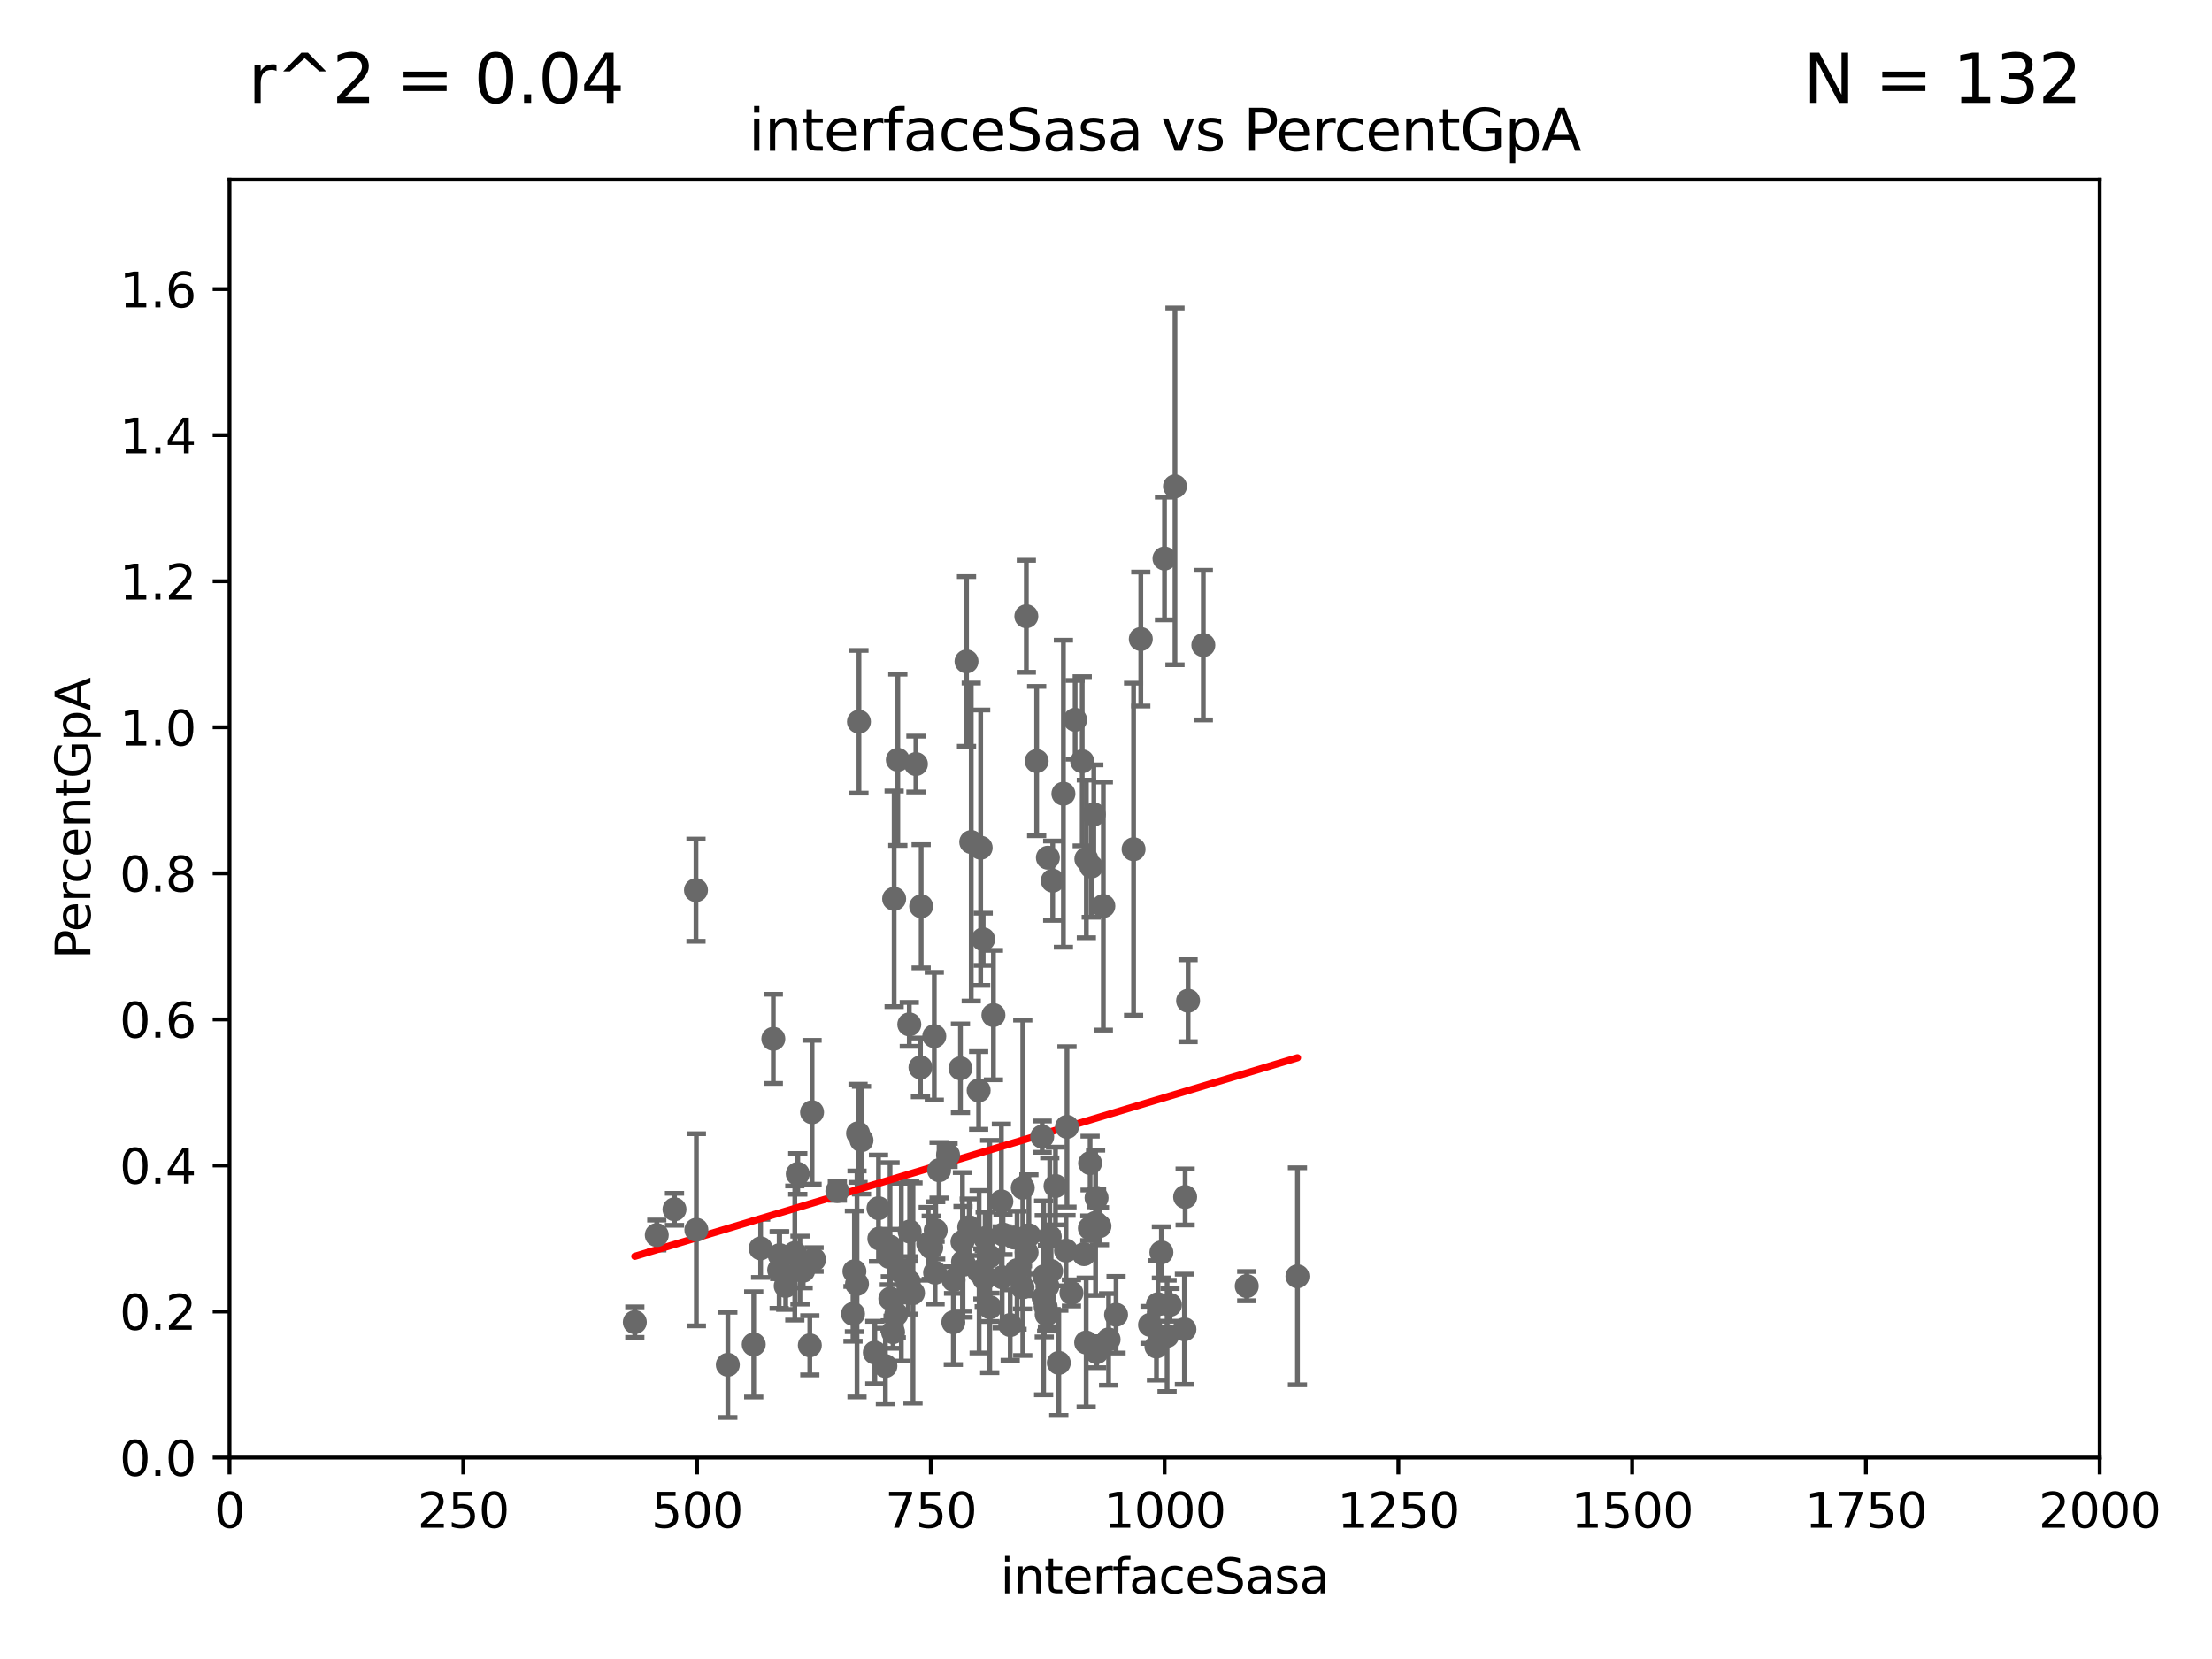 <?xml version="1.0" encoding="utf-8" standalone="no"?>
<!DOCTYPE svg PUBLIC "-//W3C//DTD SVG 1.1//EN"
  "http://www.w3.org/Graphics/SVG/1.1/DTD/svg11.dtd">
<svg xmlns:xlink="http://www.w3.org/1999/xlink" width="460.8pt" height="345.6pt" viewBox="0 0 460.8 345.6" xmlns="http://www.w3.org/2000/svg" version="1.1">
 <defs>
  <style type="text/css">*{stroke-linejoin: round; stroke-linecap: butt}</style>
 </defs>
 <g id="figure_1">
  <g id="patch_1">
   <path d="M 0 345.6 
L 460.8 345.6 
L 460.8 0 
L 0 0 
z
" style="fill: #ffffff"/>
  </g>
  <g id="axes_1">
   <g id="patch_2">
    <path d="M 47.81 303.64 
L 437.4 303.64 
L 437.4 37.411 
L 47.81 37.411 
z
" style="fill: #ffffff"/>
   </g>
   <g id="PathCollection_1">
    <defs>
     <path id="m821cdb7f96" d="M 0 1.118 
C 0.297 1.118 0.581 1 0.791 0.791 
C 1 0.581 1.118 0.297 1.118 0 
C 1.118 -0.297 1 -0.581 0.791 -0.791 
C 0.581 -1 0.297 -1.118 0 -1.118 
C -0.297 -1.118 -0.581 -1 -0.791 -0.791 
C -1 -0.581 -1.118 -0.297 -1.118 0 
C -1.118 0.297 -1 0.581 -0.791 0.791 
C -0.581 1 -0.297 1.118 0 1.118 
z
" style="stroke: #696969"/>
    </defs>
    <g clip-path="url(#p7d7f390052)">
     <use xlink:href="#m821cdb7f96" x="140.509" y="251.924" style="fill: #696969; stroke: #696969"/>
     <use xlink:href="#m821cdb7f96" x="203.87" y="227.157" style="fill: #696969; stroke: #696969"/>
     <use xlink:href="#m821cdb7f96" x="228.434" y="249.537" style="fill: #696969; stroke: #696969"/>
     <use xlink:href="#m821cdb7f96" x="200.079" y="222.541" style="fill: #696969; stroke: #696969"/>
     <use xlink:href="#m821cdb7f96" x="227.327" y="180.528" style="fill: #696969; stroke: #696969"/>
     <use xlink:href="#m821cdb7f96" x="226.269" y="279.665" style="fill: #696969; stroke: #696969"/>
     <use xlink:href="#m821cdb7f96" x="205.033" y="266.36" style="fill: #696969; stroke: #696969"/>
     <use xlink:href="#m821cdb7f96" x="194.796" y="265.133" style="fill: #696969; stroke: #696969"/>
     <use xlink:href="#m821cdb7f96" x="166.191" y="244.543" style="fill: #696969; stroke: #696969"/>
     <use xlink:href="#m821cdb7f96" x="205.222" y="257.933" style="fill: #696969; stroke: #696969"/>
     <use xlink:href="#m821cdb7f96" x="218.295" y="178.676" style="fill: #696969; stroke: #696969"/>
     <use xlink:href="#m821cdb7f96" x="198.595" y="275.444" style="fill: #696969; stroke: #696969"/>
     <use xlink:href="#m821cdb7f96" x="208.95" y="257.177" style="fill: #696969; stroke: #696969"/>
     <use xlink:href="#m821cdb7f96" x="246.885" y="249.355" style="fill: #696969; stroke: #696969"/>
     <use xlink:href="#m821cdb7f96" x="166.649" y="264.592" style="fill: #696969; stroke: #696969"/>
     <use xlink:href="#m821cdb7f96" x="213.062" y="247.439" style="fill: #696969; stroke: #696969"/>
     <use xlink:href="#m821cdb7f96" x="230.941" y="279.03" style="fill: #696969; stroke: #696969"/>
     <use xlink:href="#m821cdb7f96" x="210.444" y="276.032" style="fill: #696969; stroke: #696969"/>
     <use xlink:href="#m821cdb7f96" x="191.75" y="222.361" style="fill: #696969; stroke: #696969"/>
     <use xlink:href="#m821cdb7f96" x="169.167" y="231.703" style="fill: #696969; stroke: #696969"/>
     <use xlink:href="#m821cdb7f96" x="223.2" y="269.341" style="fill: #696969; stroke: #696969"/>
     <use xlink:href="#m821cdb7f96" x="183.185" y="258.022" style="fill: #696969; stroke: #696969"/>
     <use xlink:href="#m821cdb7f96" x="218.203" y="267.931" style="fill: #696969; stroke: #696969"/>
     <use xlink:href="#m821cdb7f96" x="187.764" y="265.011" style="fill: #696969; stroke: #696969"/>
     <use xlink:href="#m821cdb7f96" x="228.229" y="254.738" style="fill: #696969; stroke: #696969"/>
     <use xlink:href="#m821cdb7f96" x="169.586" y="262.382" style="fill: #696969; stroke: #696969"/>
     <use xlink:href="#m821cdb7f96" x="194.921" y="256.313" style="fill: #696969; stroke: #696969"/>
     <use xlink:href="#m821cdb7f96" x="246.737" y="276.916" style="fill: #696969; stroke: #696969"/>
     <use xlink:href="#m821cdb7f96" x="179.464" y="237.535" style="fill: #696969; stroke: #696969"/>
     <use xlink:href="#m821cdb7f96" x="211.874" y="264.604" style="fill: #696969; stroke: #696969"/>
     <use xlink:href="#m821cdb7f96" x="219.886" y="247.07" style="fill: #696969; stroke: #696969"/>
     <use xlink:href="#m821cdb7f96" x="203.969" y="264.922" style="fill: #696969; stroke: #696969"/>
     <use xlink:href="#m821cdb7f96" x="228.459" y="281.684" style="fill: #696969; stroke: #696969"/>
     <use xlink:href="#m821cdb7f96" x="218.036" y="273.817" style="fill: #696969; stroke: #696969"/>
     <use xlink:href="#m821cdb7f96" x="186.266" y="187.24" style="fill: #696969; stroke: #696969"/>
     <use xlink:href="#m821cdb7f96" x="240.91" y="280.507" style="fill: #696969; stroke: #696969"/>
     <use xlink:href="#m821cdb7f96" x="202.325" y="175.412" style="fill: #696969; stroke: #696969"/>
     <use xlink:href="#m821cdb7f96" x="193.369" y="259.109" style="fill: #696969; stroke: #696969"/>
     <use xlink:href="#m821cdb7f96" x="217.408" y="270.364" style="fill: #696969; stroke: #696969"/>
     <use xlink:href="#m821cdb7f96" x="222.068" y="260.53" style="fill: #696969; stroke: #696969"/>
     <use xlink:href="#m821cdb7f96" x="220.57" y="283.915" style="fill: #696969; stroke: #696969"/>
     <use xlink:href="#m821cdb7f96" x="200.496" y="258.697" style="fill: #696969; stroke: #696969"/>
     <use xlink:href="#m821cdb7f96" x="239.57" y="275.993" style="fill: #696969; stroke: #696969"/>
     <use xlink:href="#m821cdb7f96" x="211.218" y="257.791" style="fill: #696969; stroke: #696969"/>
     <use xlink:href="#m821cdb7f96" x="178.747" y="236.087" style="fill: #696969; stroke: #696969"/>
     <use xlink:href="#m821cdb7f96" x="186.037" y="277.51" style="fill: #696969; stroke: #696969"/>
     <use xlink:href="#m821cdb7f96" x="241.941" y="260.887" style="fill: #696969; stroke: #696969"/>
     <use xlink:href="#m821cdb7f96" x="193.994" y="259.906" style="fill: #696969; stroke: #696969"/>
     <use xlink:href="#m821cdb7f96" x="177.991" y="264.835" style="fill: #696969; stroke: #696969"/>
     <use xlink:href="#m821cdb7f96" x="214.338" y="257.335" style="fill: #696969; stroke: #696969"/>
     <use xlink:href="#m821cdb7f96" x="213" y="268.204" style="fill: #696969; stroke: #696969"/>
     <use xlink:href="#m821cdb7f96" x="195.626" y="243.782" style="fill: #696969; stroke: #696969"/>
     <use xlink:href="#m821cdb7f96" x="213.805" y="128.379" style="fill: #696969; stroke: #696969"/>
     <use xlink:href="#m821cdb7f96" x="218.963" y="264.777" style="fill: #696969; stroke: #696969"/>
     <use xlink:href="#m821cdb7f96" x="219.302" y="183.463" style="fill: #696969; stroke: #696969"/>
     <use xlink:href="#m821cdb7f96" x="236.146" y="176.907" style="fill: #696969; stroke: #696969"/>
     <use xlink:href="#m821cdb7f96" x="190.803" y="159.169" style="fill: #696969; stroke: #696969"/>
     <use xlink:href="#m821cdb7f96" x="225.816" y="261.263" style="fill: #696969; stroke: #696969"/>
     <use xlink:href="#m821cdb7f96" x="185.261" y="261.855" style="fill: #696969; stroke: #696969"/>
     <use xlink:href="#m821cdb7f96" x="217.541" y="265.857" style="fill: #696969; stroke: #696969"/>
     <use xlink:href="#m821cdb7f96" x="243.727" y="271.833" style="fill: #696969; stroke: #696969"/>
     <use xlink:href="#m821cdb7f96" x="247.5" y="208.472" style="fill: #696969; stroke: #696969"/>
     <use xlink:href="#m821cdb7f96" x="200.833" y="263.444" style="fill: #696969; stroke: #696969"/>
     <use xlink:href="#m821cdb7f96" x="204.815" y="195.67" style="fill: #696969; stroke: #696969"/>
     <use xlink:href="#m821cdb7f96" x="185.474" y="270.538" style="fill: #696969; stroke: #696969"/>
     <use xlink:href="#m821cdb7f96" x="270.285" y="265.881" style="fill: #696969; stroke: #696969"/>
     <use xlink:href="#m821cdb7f96" x="191.896" y="188.792" style="fill: #696969; stroke: #696969"/>
     <use xlink:href="#m821cdb7f96" x="227.088" y="242.295" style="fill: #696969; stroke: #696969"/>
     <use xlink:href="#m821cdb7f96" x="206.176" y="261.758" style="fill: #696969; stroke: #696969"/>
     <use xlink:href="#m821cdb7f96" x="204.291" y="176.593" style="fill: #696969; stroke: #696969"/>
     <use xlink:href="#m821cdb7f96" x="222.272" y="234.746" style="fill: #696969; stroke: #696969"/>
     <use xlink:href="#m821cdb7f96" x="242.584" y="116.343" style="fill: #696969; stroke: #696969"/>
     <use xlink:href="#m821cdb7f96" x="177.697" y="273.702" style="fill: #696969; stroke: #696969"/>
     <use xlink:href="#m821cdb7f96" x="227.039" y="255.861" style="fill: #696969; stroke: #696969"/>
     <use xlink:href="#m821cdb7f96" x="189.422" y="213.398" style="fill: #696969; stroke: #696969"/>
     <use xlink:href="#m821cdb7f96" x="189.315" y="266.987" style="fill: #696969; stroke: #696969"/>
     <use xlink:href="#m821cdb7f96" x="225.446" y="158.583" style="fill: #696969; stroke: #696969"/>
     <use xlink:href="#m821cdb7f96" x="243.123" y="278.294" style="fill: #696969; stroke: #696969"/>
     <use xlink:href="#m821cdb7f96" x="186.712" y="273.807" style="fill: #696969; stroke: #696969"/>
     <use xlink:href="#m821cdb7f96" x="145.069" y="256.186" style="fill: #696969; stroke: #696969"/>
     <use xlink:href="#m821cdb7f96" x="189.5" y="256.559" style="fill: #696969; stroke: #696969"/>
     <use xlink:href="#m821cdb7f96" x="221.528" y="165.344" style="fill: #696969; stroke: #696969"/>
     <use xlink:href="#m821cdb7f96" x="244.769" y="101.32" style="fill: #696969; stroke: #696969"/>
     <use xlink:href="#m821cdb7f96" x="201.905" y="255.653" style="fill: #696969; stroke: #696969"/>
     <use xlink:href="#m821cdb7f96" x="208.607" y="250.286" style="fill: #696969; stroke: #696969"/>
     <use xlink:href="#m821cdb7f96" x="208.769" y="266.089" style="fill: #696969; stroke: #696969"/>
     <use xlink:href="#m821cdb7f96" x="178.531" y="267.476" style="fill: #696969; stroke: #696969"/>
     <use xlink:href="#m821cdb7f96" x="227.857" y="169.654" style="fill: #696969; stroke: #696969"/>
     <use xlink:href="#m821cdb7f96" x="167.313" y="264.72" style="fill: #696969; stroke: #696969"/>
     <use xlink:href="#m821cdb7f96" x="206.225" y="272.334" style="fill: #696969; stroke: #696969"/>
     <use xlink:href="#m821cdb7f96" x="182.242" y="281.76" style="fill: #696969; stroke: #696969"/>
     <use xlink:href="#m821cdb7f96" x="213.859" y="260.885" style="fill: #696969; stroke: #696969"/>
     <use xlink:href="#m821cdb7f96" x="241.222" y="271.695" style="fill: #696969; stroke: #696969"/>
     <use xlink:href="#m821cdb7f96" x="165.573" y="261.026" style="fill: #696969; stroke: #696969"/>
     <use xlink:href="#m821cdb7f96" x="162.425" y="261.473" style="fill: #696969; stroke: #696969"/>
     <use xlink:href="#m821cdb7f96" x="163.676" y="267.887" style="fill: #696969; stroke: #696969"/>
     <use xlink:href="#m821cdb7f96" x="198.644" y="266.665" style="fill: #696969; stroke: #696969"/>
     <use xlink:href="#m821cdb7f96" x="250.675" y="134.383" style="fill: #696969; stroke: #696969"/>
     <use xlink:href="#m821cdb7f96" x="132.246" y="275.425" style="fill: #696969; stroke: #696969"/>
     <use xlink:href="#m821cdb7f96" x="136.82" y="257.285" style="fill: #696969; stroke: #696969"/>
     <use xlink:href="#m821cdb7f96" x="157.016" y="280.062" style="fill: #696969; stroke: #696969"/>
     <use xlink:href="#m821cdb7f96" x="144.987" y="185.44" style="fill: #696969; stroke: #696969"/>
     <use xlink:href="#m821cdb7f96" x="204.756" y="265.375" style="fill: #696969; stroke: #696969"/>
     <use xlink:href="#m821cdb7f96" x="185.413" y="259.704" style="fill: #696969; stroke: #696969"/>
     <use xlink:href="#m821cdb7f96" x="168.702" y="280.252" style="fill: #696969; stroke: #696969"/>
     <use xlink:href="#m821cdb7f96" x="200.609" y="262.862" style="fill: #696969; stroke: #696969"/>
     <use xlink:href="#m821cdb7f96" x="197.496" y="240.605" style="fill: #696969; stroke: #696969"/>
     <use xlink:href="#m821cdb7f96" x="190.195" y="269.36" style="fill: #696969; stroke: #696969"/>
     <use xlink:href="#m821cdb7f96" x="218.688" y="257.632" style="fill: #696969; stroke: #696969"/>
     <use xlink:href="#m821cdb7f96" x="201.345" y="137.784" style="fill: #696969; stroke: #696969"/>
     <use xlink:href="#m821cdb7f96" x="174.435" y="248.122" style="fill: #696969; stroke: #696969"/>
     <use xlink:href="#m821cdb7f96" x="206.948" y="211.459" style="fill: #696969; stroke: #696969"/>
     <use xlink:href="#m821cdb7f96" x="187.034" y="158.28" style="fill: #696969; stroke: #696969"/>
     <use xlink:href="#m821cdb7f96" x="158.456" y="260.062" style="fill: #696969; stroke: #696969"/>
     <use xlink:href="#m821cdb7f96" x="229.848" y="188.745" style="fill: #696969; stroke: #696969"/>
     <use xlink:href="#m821cdb7f96" x="217.825" y="272.193" style="fill: #696969; stroke: #696969"/>
     <use xlink:href="#m821cdb7f96" x="226.307" y="178.932" style="fill: #696969; stroke: #696969"/>
     <use xlink:href="#m821cdb7f96" x="178.934" y="150.353" style="fill: #696969; stroke: #696969"/>
     <use xlink:href="#m821cdb7f96" x="161.099" y="216.408" style="fill: #696969; stroke: #696969"/>
     <use xlink:href="#m821cdb7f96" x="184.443" y="284.567" style="fill: #696969; stroke: #696969"/>
     <use xlink:href="#m821cdb7f96" x="189.204" y="267.765" style="fill: #696969; stroke: #696969"/>
     <use xlink:href="#m821cdb7f96" x="162.312" y="264.575" style="fill: #696969; stroke: #696969"/>
     <use xlink:href="#m821cdb7f96" x="194.627" y="215.856" style="fill: #696969; stroke: #696969"/>
     <use xlink:href="#m821cdb7f96" x="151.618" y="284.315" style="fill: #696969; stroke: #696969"/>
     <use xlink:href="#m821cdb7f96" x="259.72" y="267.923" style="fill: #696969; stroke: #696969"/>
     <use xlink:href="#m821cdb7f96" x="237.649" y="133.12" style="fill: #696969; stroke: #696969"/>
     <use xlink:href="#m821cdb7f96" x="223.969" y="149.949" style="fill: #696969; stroke: #696969"/>
     <use xlink:href="#m821cdb7f96" x="232.495" y="273.883" style="fill: #696969; stroke: #696969"/>
     <use xlink:href="#m821cdb7f96" x="183.009" y="251.699" style="fill: #696969; stroke: #696969"/>
     <use xlink:href="#m821cdb7f96" x="229.038" y="255.442" style="fill: #696969; stroke: #696969"/>
     <use xlink:href="#m821cdb7f96" x="215.957" y="158.536" style="fill: #696969; stroke: #696969"/>
     <use xlink:href="#m821cdb7f96" x="217.112" y="236.78" style="fill: #696969; stroke: #696969"/>
    </g>
   </g>
   <g id="matplotlib.axis_1">
    <g id="xtick_1">
     <g id="line2d_1">
      <defs>
       <path id="m26f6e8e848" d="M 0 0 
L 0 3.5 
" style="stroke: #000000; stroke-width: 0.8"/>
      </defs>
      <g>
       <use xlink:href="#m26f6e8e848" x="47.81" y="303.64" style="stroke: #000000; stroke-width: 0.8"/>
      </g>
     </g>
     <g id="text_1">
      <!-- 0 -->
      <g transform="translate(44.629 318.238)scale(0.1 -0.1)">
       <defs>
        <path id="DejaVuSans-30" d="M 2034 4250 
Q 1547 4250 1301 3770 
Q 1056 3291 1056 2328 
Q 1056 1369 1301 889 
Q 1547 409 2034 409 
Q 2525 409 2770 889 
Q 3016 1369 3016 2328 
Q 3016 3291 2770 3770 
Q 2525 4250 2034 4250 
z
M 2034 4750 
Q 2819 4750 3233 4129 
Q 3647 3509 3647 2328 
Q 3647 1150 3233 529 
Q 2819 -91 2034 -91 
Q 1250 -91 836 529 
Q 422 1150 422 2328 
Q 422 3509 836 4129 
Q 1250 4750 2034 4750 
z
" transform="scale(0.016)"/>
       </defs>
       <use xlink:href="#DejaVuSans-30"/>
      </g>
     </g>
    </g>
    <g id="xtick_2">
     <g id="line2d_2">
      <g>
       <use xlink:href="#m26f6e8e848" x="96.509" y="303.64" style="stroke: #000000; stroke-width: 0.8"/>
      </g>
     </g>
     <g id="text_2">
      <!-- 250 -->
      <g transform="translate(86.965 318.238)scale(0.1 -0.1)">
       <defs>
        <path id="DejaVuSans-32" d="M 1228 531 
L 3431 531 
L 3431 0 
L 469 0 
L 469 531 
Q 828 903 1448 1529 
Q 2069 2156 2228 2338 
Q 2531 2678 2651 2914 
Q 2772 3150 2772 3378 
Q 2772 3750 2511 3984 
Q 2250 4219 1831 4219 
Q 1534 4219 1204 4116 
Q 875 4013 500 3803 
L 500 4441 
Q 881 4594 1212 4672 
Q 1544 4750 1819 4750 
Q 2544 4750 2975 4387 
Q 3406 4025 3406 3419 
Q 3406 3131 3298 2873 
Q 3191 2616 2906 2266 
Q 2828 2175 2409 1742 
Q 1991 1309 1228 531 
z
" transform="scale(0.016)"/>
        <path id="DejaVuSans-35" d="M 691 4666 
L 3169 4666 
L 3169 4134 
L 1269 4134 
L 1269 2991 
Q 1406 3038 1543 3061 
Q 1681 3084 1819 3084 
Q 2600 3084 3056 2656 
Q 3513 2228 3513 1497 
Q 3513 744 3044 326 
Q 2575 -91 1722 -91 
Q 1428 -91 1123 -41 
Q 819 9 494 109 
L 494 744 
Q 775 591 1075 516 
Q 1375 441 1709 441 
Q 2250 441 2565 725 
Q 2881 1009 2881 1497 
Q 2881 1984 2565 2268 
Q 2250 2553 1709 2553 
Q 1456 2553 1204 2497 
Q 953 2441 691 2322 
L 691 4666 
z
" transform="scale(0.016)"/>
       </defs>
       <use xlink:href="#DejaVuSans-32"/>
       <use xlink:href="#DejaVuSans-35" x="63.623"/>
       <use xlink:href="#DejaVuSans-30" x="127.246"/>
      </g>
     </g>
    </g>
    <g id="xtick_3">
     <g id="line2d_3">
      <g>
       <use xlink:href="#m26f6e8e848" x="145.208" y="303.64" style="stroke: #000000; stroke-width: 0.8"/>
      </g>
     </g>
     <g id="text_3">
      <!-- 500 -->
      <g transform="translate(135.664 318.238)scale(0.1 -0.1)">
       <use xlink:href="#DejaVuSans-35"/>
       <use xlink:href="#DejaVuSans-30" x="63.623"/>
       <use xlink:href="#DejaVuSans-30" x="127.246"/>
      </g>
     </g>
    </g>
    <g id="xtick_4">
     <g id="line2d_4">
      <g>
       <use xlink:href="#m26f6e8e848" x="193.906" y="303.64" style="stroke: #000000; stroke-width: 0.8"/>
      </g>
     </g>
     <g id="text_4">
      <!-- 750 -->
      <g transform="translate(184.363 318.238)scale(0.1 -0.1)">
       <defs>
        <path id="DejaVuSans-37" d="M 525 4666 
L 3525 4666 
L 3525 4397 
L 1831 0 
L 1172 0 
L 2766 4134 
L 525 4134 
L 525 4666 
z
" transform="scale(0.016)"/>
       </defs>
       <use xlink:href="#DejaVuSans-37"/>
       <use xlink:href="#DejaVuSans-35" x="63.623"/>
       <use xlink:href="#DejaVuSans-30" x="127.246"/>
      </g>
     </g>
    </g>
    <g id="xtick_5">
     <g id="line2d_5">
      <g>
       <use xlink:href="#m26f6e8e848" x="242.605" y="303.64" style="stroke: #000000; stroke-width: 0.8"/>
      </g>
     </g>
     <g id="text_5">
      <!-- 1000 -->
      <g transform="translate(229.88 318.238)scale(0.1 -0.1)">
       <defs>
        <path id="DejaVuSans-31" d="M 794 531 
L 1825 531 
L 1825 4091 
L 703 3866 
L 703 4441 
L 1819 4666 
L 2450 4666 
L 2450 531 
L 3481 531 
L 3481 0 
L 794 0 
L 794 531 
z
" transform="scale(0.016)"/>
       </defs>
       <use xlink:href="#DejaVuSans-31"/>
       <use xlink:href="#DejaVuSans-30" x="63.623"/>
       <use xlink:href="#DejaVuSans-30" x="127.246"/>
       <use xlink:href="#DejaVuSans-30" x="190.869"/>
      </g>
     </g>
    </g>
    <g id="xtick_6">
     <g id="line2d_6">
      <g>
       <use xlink:href="#m26f6e8e848" x="291.304" y="303.64" style="stroke: #000000; stroke-width: 0.8"/>
      </g>
     </g>
     <g id="text_6">
      <!-- 1250 -->
      <g transform="translate(278.579 318.238)scale(0.1 -0.1)">
       <use xlink:href="#DejaVuSans-31"/>
       <use xlink:href="#DejaVuSans-32" x="63.623"/>
       <use xlink:href="#DejaVuSans-35" x="127.246"/>
       <use xlink:href="#DejaVuSans-30" x="190.869"/>
      </g>
     </g>
    </g>
    <g id="xtick_7">
     <g id="line2d_7">
      <g>
       <use xlink:href="#m26f6e8e848" x="340.002" y="303.64" style="stroke: #000000; stroke-width: 0.8"/>
      </g>
     </g>
     <g id="text_7">
      <!-- 1500 -->
      <g transform="translate(327.277 318.238)scale(0.1 -0.1)">
       <use xlink:href="#DejaVuSans-31"/>
       <use xlink:href="#DejaVuSans-35" x="63.623"/>
       <use xlink:href="#DejaVuSans-30" x="127.246"/>
       <use xlink:href="#DejaVuSans-30" x="190.869"/>
      </g>
     </g>
    </g>
    <g id="xtick_8">
     <g id="line2d_8">
      <g>
       <use xlink:href="#m26f6e8e848" x="388.701" y="303.64" style="stroke: #000000; stroke-width: 0.8"/>
      </g>
     </g>
     <g id="text_8">
      <!-- 1750 -->
      <g transform="translate(375.976 318.238)scale(0.1 -0.1)">
       <use xlink:href="#DejaVuSans-31"/>
       <use xlink:href="#DejaVuSans-37" x="63.623"/>
       <use xlink:href="#DejaVuSans-35" x="127.246"/>
       <use xlink:href="#DejaVuSans-30" x="190.869"/>
      </g>
     </g>
    </g>
    <g id="xtick_9">
     <g id="line2d_9">
      <g>
       <use xlink:href="#m26f6e8e848" x="437.4" y="303.64" style="stroke: #000000; stroke-width: 0.8"/>
      </g>
     </g>
     <g id="text_9">
      <!-- 2000 -->
      <g transform="translate(424.675 318.238)scale(0.1 -0.1)">
       <use xlink:href="#DejaVuSans-32"/>
       <use xlink:href="#DejaVuSans-30" x="63.623"/>
       <use xlink:href="#DejaVuSans-30" x="127.246"/>
       <use xlink:href="#DejaVuSans-30" x="190.869"/>
      </g>
     </g>
    </g>
    <g id="text_10">
     <!-- interfaceSasa -->
     <g transform="translate(208.398 331.917)scale(0.1 -0.1)">
      <defs>
       <path id="DejaVuSans-69" d="M 603 3500 
L 1178 3500 
L 1178 0 
L 603 0 
L 603 3500 
z
M 603 4863 
L 1178 4863 
L 1178 4134 
L 603 4134 
L 603 4863 
z
" transform="scale(0.016)"/>
       <path id="DejaVuSans-6e" d="M 3513 2113 
L 3513 0 
L 2938 0 
L 2938 2094 
Q 2938 2591 2744 2837 
Q 2550 3084 2163 3084 
Q 1697 3084 1428 2787 
Q 1159 2491 1159 1978 
L 1159 0 
L 581 0 
L 581 3500 
L 1159 3500 
L 1159 2956 
Q 1366 3272 1645 3428 
Q 1925 3584 2291 3584 
Q 2894 3584 3203 3211 
Q 3513 2838 3513 2113 
z
" transform="scale(0.016)"/>
       <path id="DejaVuSans-74" d="M 1172 4494 
L 1172 3500 
L 2356 3500 
L 2356 3053 
L 1172 3053 
L 1172 1153 
Q 1172 725 1289 603 
Q 1406 481 1766 481 
L 2356 481 
L 2356 0 
L 1766 0 
Q 1100 0 847 248 
Q 594 497 594 1153 
L 594 3053 
L 172 3053 
L 172 3500 
L 594 3500 
L 594 4494 
L 1172 4494 
z
" transform="scale(0.016)"/>
       <path id="DejaVuSans-65" d="M 3597 1894 
L 3597 1613 
L 953 1613 
Q 991 1019 1311 708 
Q 1631 397 2203 397 
Q 2534 397 2845 478 
Q 3156 559 3463 722 
L 3463 178 
Q 3153 47 2828 -22 
Q 2503 -91 2169 -91 
Q 1331 -91 842 396 
Q 353 884 353 1716 
Q 353 2575 817 3079 
Q 1281 3584 2069 3584 
Q 2775 3584 3186 3129 
Q 3597 2675 3597 1894 
z
M 3022 2063 
Q 3016 2534 2758 2815 
Q 2500 3097 2075 3097 
Q 1594 3097 1305 2825 
Q 1016 2553 972 2059 
L 3022 2063 
z
" transform="scale(0.016)"/>
       <path id="DejaVuSans-72" d="M 2631 2963 
Q 2534 3019 2420 3045 
Q 2306 3072 2169 3072 
Q 1681 3072 1420 2755 
Q 1159 2438 1159 1844 
L 1159 0 
L 581 0 
L 581 3500 
L 1159 3500 
L 1159 2956 
Q 1341 3275 1631 3429 
Q 1922 3584 2338 3584 
Q 2397 3584 2469 3576 
Q 2541 3569 2628 3553 
L 2631 2963 
z
" transform="scale(0.016)"/>
       <path id="DejaVuSans-66" d="M 2375 4863 
L 2375 4384 
L 1825 4384 
Q 1516 4384 1395 4259 
Q 1275 4134 1275 3809 
L 1275 3500 
L 2222 3500 
L 2222 3053 
L 1275 3053 
L 1275 0 
L 697 0 
L 697 3053 
L 147 3053 
L 147 3500 
L 697 3500 
L 697 3744 
Q 697 4328 969 4595 
Q 1241 4863 1831 4863 
L 2375 4863 
z
" transform="scale(0.016)"/>
       <path id="DejaVuSans-61" d="M 2194 1759 
Q 1497 1759 1228 1600 
Q 959 1441 959 1056 
Q 959 750 1161 570 
Q 1363 391 1709 391 
Q 2188 391 2477 730 
Q 2766 1069 2766 1631 
L 2766 1759 
L 2194 1759 
z
M 3341 1997 
L 3341 0 
L 2766 0 
L 2766 531 
Q 2569 213 2275 61 
Q 1981 -91 1556 -91 
Q 1019 -91 701 211 
Q 384 513 384 1019 
Q 384 1609 779 1909 
Q 1175 2209 1959 2209 
L 2766 2209 
L 2766 2266 
Q 2766 2663 2505 2880 
Q 2244 3097 1772 3097 
Q 1472 3097 1187 3025 
Q 903 2953 641 2809 
L 641 3341 
Q 956 3463 1253 3523 
Q 1550 3584 1831 3584 
Q 2591 3584 2966 3190 
Q 3341 2797 3341 1997 
z
" transform="scale(0.016)"/>
       <path id="DejaVuSans-63" d="M 3122 3366 
L 3122 2828 
Q 2878 2963 2633 3030 
Q 2388 3097 2138 3097 
Q 1578 3097 1268 2742 
Q 959 2388 959 1747 
Q 959 1106 1268 751 
Q 1578 397 2138 397 
Q 2388 397 2633 464 
Q 2878 531 3122 666 
L 3122 134 
Q 2881 22 2623 -34 
Q 2366 -91 2075 -91 
Q 1284 -91 818 406 
Q 353 903 353 1747 
Q 353 2603 823 3093 
Q 1294 3584 2113 3584 
Q 2378 3584 2631 3529 
Q 2884 3475 3122 3366 
z
" transform="scale(0.016)"/>
       <path id="DejaVuSans-53" d="M 3425 4513 
L 3425 3897 
Q 3066 4069 2747 4153 
Q 2428 4238 2131 4238 
Q 1616 4238 1336 4038 
Q 1056 3838 1056 3469 
Q 1056 3159 1242 3001 
Q 1428 2844 1947 2747 
L 2328 2669 
Q 3034 2534 3370 2195 
Q 3706 1856 3706 1288 
Q 3706 609 3251 259 
Q 2797 -91 1919 -91 
Q 1588 -91 1214 -16 
Q 841 59 441 206 
L 441 856 
Q 825 641 1194 531 
Q 1563 422 1919 422 
Q 2459 422 2753 634 
Q 3047 847 3047 1241 
Q 3047 1584 2836 1778 
Q 2625 1972 2144 2069 
L 1759 2144 
Q 1053 2284 737 2584 
Q 422 2884 422 3419 
Q 422 4038 858 4394 
Q 1294 4750 2059 4750 
Q 2388 4750 2728 4690 
Q 3069 4631 3425 4513 
z
" transform="scale(0.016)"/>
       <path id="DejaVuSans-73" d="M 2834 3397 
L 2834 2853 
Q 2591 2978 2328 3040 
Q 2066 3103 1784 3103 
Q 1356 3103 1142 2972 
Q 928 2841 928 2578 
Q 928 2378 1081 2264 
Q 1234 2150 1697 2047 
L 1894 2003 
Q 2506 1872 2764 1633 
Q 3022 1394 3022 966 
Q 3022 478 2636 193 
Q 2250 -91 1575 -91 
Q 1294 -91 989 -36 
Q 684 19 347 128 
L 347 722 
Q 666 556 975 473 
Q 1284 391 1588 391 
Q 1994 391 2212 530 
Q 2431 669 2431 922 
Q 2431 1156 2273 1281 
Q 2116 1406 1581 1522 
L 1381 1569 
Q 847 1681 609 1914 
Q 372 2147 372 2553 
Q 372 3047 722 3315 
Q 1072 3584 1716 3584 
Q 2034 3584 2315 3537 
Q 2597 3491 2834 3397 
z
" transform="scale(0.016)"/>
      </defs>
      <use xlink:href="#DejaVuSans-69"/>
      <use xlink:href="#DejaVuSans-6e" x="27.783"/>
      <use xlink:href="#DejaVuSans-74" x="91.162"/>
      <use xlink:href="#DejaVuSans-65" x="130.371"/>
      <use xlink:href="#DejaVuSans-72" x="191.895"/>
      <use xlink:href="#DejaVuSans-66" x="233.008"/>
      <use xlink:href="#DejaVuSans-61" x="268.213"/>
      <use xlink:href="#DejaVuSans-63" x="329.492"/>
      <use xlink:href="#DejaVuSans-65" x="384.473"/>
      <use xlink:href="#DejaVuSans-53" x="445.996"/>
      <use xlink:href="#DejaVuSans-61" x="509.473"/>
      <use xlink:href="#DejaVuSans-73" x="570.752"/>
      <use xlink:href="#DejaVuSans-61" x="622.852"/>
     </g>
    </g>
   </g>
   <g id="matplotlib.axis_2">
    <g id="ytick_1">
     <g id="line2d_10">
      <defs>
       <path id="m86f41f757b" d="M 0 0 
L -3.5 0 
" style="stroke: #000000; stroke-width: 0.8"/>
      </defs>
      <g>
       <use xlink:href="#m86f41f757b" x="47.81" y="303.64" style="stroke: #000000; stroke-width: 0.8"/>
      </g>
     </g>
     <g id="text_11">
      <!-- 0.0 -->
      <g transform="translate(24.907 307.439)scale(0.1 -0.1)">
       <defs>
        <path id="DejaVuSans-2e" d="M 684 794 
L 1344 794 
L 1344 0 
L 684 0 
L 684 794 
z
" transform="scale(0.016)"/>
       </defs>
       <use xlink:href="#DejaVuSans-30"/>
       <use xlink:href="#DejaVuSans-2e" x="63.623"/>
       <use xlink:href="#DejaVuSans-30" x="95.41"/>
      </g>
     </g>
    </g>
    <g id="ytick_2">
     <g id="line2d_11">
      <g>
       <use xlink:href="#m86f41f757b" x="47.81" y="273.214" style="stroke: #000000; stroke-width: 0.8"/>
      </g>
     </g>
     <g id="text_12">
      <!-- 0.2 -->
      <g transform="translate(24.907 277.013)scale(0.1 -0.1)">
       <use xlink:href="#DejaVuSans-30"/>
       <use xlink:href="#DejaVuSans-2e" x="63.623"/>
       <use xlink:href="#DejaVuSans-32" x="95.41"/>
      </g>
     </g>
    </g>
    <g id="ytick_3">
     <g id="line2d_12">
      <g>
       <use xlink:href="#m86f41f757b" x="47.81" y="242.788" style="stroke: #000000; stroke-width: 0.8"/>
      </g>
     </g>
     <g id="text_13">
      <!-- 0.4 -->
      <g transform="translate(24.907 246.587)scale(0.1 -0.1)">
       <defs>
        <path id="DejaVuSans-34" d="M 2419 4116 
L 825 1625 
L 2419 1625 
L 2419 4116 
z
M 2253 4666 
L 3047 4666 
L 3047 1625 
L 3713 1625 
L 3713 1100 
L 3047 1100 
L 3047 0 
L 2419 0 
L 2419 1100 
L 313 1100 
L 313 1709 
L 2253 4666 
z
" transform="scale(0.016)"/>
       </defs>
       <use xlink:href="#DejaVuSans-30"/>
       <use xlink:href="#DejaVuSans-2e" x="63.623"/>
       <use xlink:href="#DejaVuSans-34" x="95.41"/>
      </g>
     </g>
    </g>
    <g id="ytick_4">
     <g id="line2d_13">
      <g>
       <use xlink:href="#m86f41f757b" x="47.81" y="212.362" style="stroke: #000000; stroke-width: 0.8"/>
      </g>
     </g>
     <g id="text_14">
      <!-- 0.6 -->
      <g transform="translate(24.907 216.161)scale(0.1 -0.1)">
       <defs>
        <path id="DejaVuSans-36" d="M 2113 2584 
Q 1688 2584 1439 2293 
Q 1191 2003 1191 1497 
Q 1191 994 1439 701 
Q 1688 409 2113 409 
Q 2538 409 2786 701 
Q 3034 994 3034 1497 
Q 3034 2003 2786 2293 
Q 2538 2584 2113 2584 
z
M 3366 4563 
L 3366 3988 
Q 3128 4100 2886 4159 
Q 2644 4219 2406 4219 
Q 1781 4219 1451 3797 
Q 1122 3375 1075 2522 
Q 1259 2794 1537 2939 
Q 1816 3084 2150 3084 
Q 2853 3084 3261 2657 
Q 3669 2231 3669 1497 
Q 3669 778 3244 343 
Q 2819 -91 2113 -91 
Q 1303 -91 875 529 
Q 447 1150 447 2328 
Q 447 3434 972 4092 
Q 1497 4750 2381 4750 
Q 2619 4750 2861 4703 
Q 3103 4656 3366 4563 
z
" transform="scale(0.016)"/>
       </defs>
       <use xlink:href="#DejaVuSans-30"/>
       <use xlink:href="#DejaVuSans-2e" x="63.623"/>
       <use xlink:href="#DejaVuSans-36" x="95.41"/>
      </g>
     </g>
    </g>
    <g id="ytick_5">
     <g id="line2d_14">
      <g>
       <use xlink:href="#m86f41f757b" x="47.81" y="181.935" style="stroke: #000000; stroke-width: 0.8"/>
      </g>
     </g>
     <g id="text_15">
      <!-- 0.8 -->
      <g transform="translate(24.907 185.735)scale(0.1 -0.1)">
       <defs>
        <path id="DejaVuSans-38" d="M 2034 2216 
Q 1584 2216 1326 1975 
Q 1069 1734 1069 1313 
Q 1069 891 1326 650 
Q 1584 409 2034 409 
Q 2484 409 2743 651 
Q 3003 894 3003 1313 
Q 3003 1734 2745 1975 
Q 2488 2216 2034 2216 
z
M 1403 2484 
Q 997 2584 770 2862 
Q 544 3141 544 3541 
Q 544 4100 942 4425 
Q 1341 4750 2034 4750 
Q 2731 4750 3128 4425 
Q 3525 4100 3525 3541 
Q 3525 3141 3298 2862 
Q 3072 2584 2669 2484 
Q 3125 2378 3379 2068 
Q 3634 1759 3634 1313 
Q 3634 634 3220 271 
Q 2806 -91 2034 -91 
Q 1263 -91 848 271 
Q 434 634 434 1313 
Q 434 1759 690 2068 
Q 947 2378 1403 2484 
z
M 1172 3481 
Q 1172 3119 1398 2916 
Q 1625 2713 2034 2713 
Q 2441 2713 2670 2916 
Q 2900 3119 2900 3481 
Q 2900 3844 2670 4047 
Q 2441 4250 2034 4250 
Q 1625 4250 1398 4047 
Q 1172 3844 1172 3481 
z
" transform="scale(0.016)"/>
       </defs>
       <use xlink:href="#DejaVuSans-30"/>
       <use xlink:href="#DejaVuSans-2e" x="63.623"/>
       <use xlink:href="#DejaVuSans-38" x="95.41"/>
      </g>
     </g>
    </g>
    <g id="ytick_6">
     <g id="line2d_15">
      <g>
       <use xlink:href="#m86f41f757b" x="47.81" y="151.509" style="stroke: #000000; stroke-width: 0.8"/>
      </g>
     </g>
     <g id="text_16">
      <!-- 1.0 -->
      <g transform="translate(24.907 155.308)scale(0.1 -0.1)">
       <use xlink:href="#DejaVuSans-31"/>
       <use xlink:href="#DejaVuSans-2e" x="63.623"/>
       <use xlink:href="#DejaVuSans-30" x="95.41"/>
      </g>
     </g>
    </g>
    <g id="ytick_7">
     <g id="line2d_16">
      <g>
       <use xlink:href="#m86f41f757b" x="47.81" y="121.083" style="stroke: #000000; stroke-width: 0.8"/>
      </g>
     </g>
     <g id="text_17">
      <!-- 1.2 -->
      <g transform="translate(24.907 124.882)scale(0.1 -0.1)">
       <use xlink:href="#DejaVuSans-31"/>
       <use xlink:href="#DejaVuSans-2e" x="63.623"/>
       <use xlink:href="#DejaVuSans-32" x="95.41"/>
      </g>
     </g>
    </g>
    <g id="ytick_8">
     <g id="line2d_17">
      <g>
       <use xlink:href="#m86f41f757b" x="47.81" y="90.657" style="stroke: #000000; stroke-width: 0.8"/>
      </g>
     </g>
     <g id="text_18">
      <!-- 1.4 -->
      <g transform="translate(24.907 94.456)scale(0.1 -0.1)">
       <use xlink:href="#DejaVuSans-31"/>
       <use xlink:href="#DejaVuSans-2e" x="63.623"/>
       <use xlink:href="#DejaVuSans-34" x="95.41"/>
      </g>
     </g>
    </g>
    <g id="ytick_9">
     <g id="line2d_18">
      <g>
       <use xlink:href="#m86f41f757b" x="47.81" y="60.231" style="stroke: #000000; stroke-width: 0.8"/>
      </g>
     </g>
     <g id="text_19">
      <!-- 1.6 -->
      <g transform="translate(24.907 64.03)scale(0.1 -0.1)">
       <use xlink:href="#DejaVuSans-31"/>
       <use xlink:href="#DejaVuSans-2e" x="63.623"/>
       <use xlink:href="#DejaVuSans-36" x="95.41"/>
      </g>
     </g>
    </g>
    <g id="text_20">
     <!-- PercentGpA -->
     <g transform="translate(18.827 199.802)rotate(-90)scale(0.1 -0.1)">
      <defs>
       <path id="DejaVuSans-50" d="M 1259 4147 
L 1259 2394 
L 2053 2394 
Q 2494 2394 2734 2622 
Q 2975 2850 2975 3272 
Q 2975 3691 2734 3919 
Q 2494 4147 2053 4147 
L 1259 4147 
z
M 628 4666 
L 2053 4666 
Q 2838 4666 3239 4311 
Q 3641 3956 3641 3272 
Q 3641 2581 3239 2228 
Q 2838 1875 2053 1875 
L 1259 1875 
L 1259 0 
L 628 0 
L 628 4666 
z
" transform="scale(0.016)"/>
       <path id="DejaVuSans-47" d="M 3809 666 
L 3809 1919 
L 2778 1919 
L 2778 2438 
L 4434 2438 
L 4434 434 
Q 4069 175 3628 42 
Q 3188 -91 2688 -91 
Q 1594 -91 976 548 
Q 359 1188 359 2328 
Q 359 3472 976 4111 
Q 1594 4750 2688 4750 
Q 3144 4750 3555 4637 
Q 3966 4525 4313 4306 
L 4313 3634 
Q 3963 3931 3569 4081 
Q 3175 4231 2741 4231 
Q 1884 4231 1454 3753 
Q 1025 3275 1025 2328 
Q 1025 1384 1454 906 
Q 1884 428 2741 428 
Q 3075 428 3337 486 
Q 3600 544 3809 666 
z
" transform="scale(0.016)"/>
       <path id="DejaVuSans-70" d="M 1159 525 
L 1159 -1331 
L 581 -1331 
L 581 3500 
L 1159 3500 
L 1159 2969 
Q 1341 3281 1617 3432 
Q 1894 3584 2278 3584 
Q 2916 3584 3314 3078 
Q 3713 2572 3713 1747 
Q 3713 922 3314 415 
Q 2916 -91 2278 -91 
Q 1894 -91 1617 61 
Q 1341 213 1159 525 
z
M 3116 1747 
Q 3116 2381 2855 2742 
Q 2594 3103 2138 3103 
Q 1681 3103 1420 2742 
Q 1159 2381 1159 1747 
Q 1159 1113 1420 752 
Q 1681 391 2138 391 
Q 2594 391 2855 752 
Q 3116 1113 3116 1747 
z
" transform="scale(0.016)"/>
       <path id="DejaVuSans-41" d="M 2188 4044 
L 1331 1722 
L 3047 1722 
L 2188 4044 
z
M 1831 4666 
L 2547 4666 
L 4325 0 
L 3669 0 
L 3244 1197 
L 1141 1197 
L 716 0 
L 50 0 
L 1831 4666 
z
" transform="scale(0.016)"/>
      </defs>
      <use xlink:href="#DejaVuSans-50"/>
      <use xlink:href="#DejaVuSans-65" x="56.678"/>
      <use xlink:href="#DejaVuSans-72" x="118.201"/>
      <use xlink:href="#DejaVuSans-63" x="157.064"/>
      <use xlink:href="#DejaVuSans-65" x="212.045"/>
      <use xlink:href="#DejaVuSans-6e" x="273.568"/>
      <use xlink:href="#DejaVuSans-74" x="336.947"/>
      <use xlink:href="#DejaVuSans-47" x="376.156"/>
      <use xlink:href="#DejaVuSans-70" x="453.646"/>
      <use xlink:href="#DejaVuSans-41" x="517.123"/>
     </g>
    </g>
   </g>
   <g id="LineCollection_1">
    <path d="M 140.509 255.254 
L 140.509 248.594 
" clip-path="url(#p7d7f390052)" style="fill: none; stroke: #696969"/>
    <path d="M 203.87 235.252 
L 203.87 219.062 
" clip-path="url(#p7d7f390052)" style="fill: none; stroke: #696969"/>
    <path d="M 228.434 251.404 
L 228.434 247.669 
" clip-path="url(#p7d7f390052)" style="fill: none; stroke: #696969"/>
    <path d="M 200.079 231.786 
L 200.079 213.297 
" clip-path="url(#p7d7f390052)" style="fill: none; stroke: #696969"/>
    <path d="M 227.327 191.081 
L 227.327 169.975 
" clip-path="url(#p7d7f390052)" style="fill: none; stroke: #696969"/>
    <path d="M 226.269 293.104 
L 226.269 266.226 
" clip-path="url(#p7d7f390052)" style="fill: none; stroke: #696969"/>
    <path d="M 205.033 272.184 
L 205.033 260.537 
" clip-path="url(#p7d7f390052)" style="fill: none; stroke: #696969"/>
    <path d="M 194.796 271.649 
L 194.796 258.618 
" clip-path="url(#p7d7f390052)" style="fill: none; stroke: #696969"/>
    <path d="M 166.191 248.782 
L 166.191 240.304 
" clip-path="url(#p7d7f390052)" style="fill: none; stroke: #696969"/>
    <path d="M 205.222 263.366 
L 205.222 252.499 
" clip-path="url(#p7d7f390052)" style="fill: none; stroke: #696969"/>
    <path d="M 218.295 179.206 
L 218.295 178.147 
" clip-path="url(#p7d7f390052)" style="fill: none; stroke: #696969"/>
    <path d="M 198.595 284.267 
L 198.595 266.62 
" clip-path="url(#p7d7f390052)" style="fill: none; stroke: #696969"/>
    <path d="M 208.95 261.346 
L 208.95 253.007 
" clip-path="url(#p7d7f390052)" style="fill: none; stroke: #696969"/>
    <path d="M 246.885 255.185 
L 246.885 243.525 
" clip-path="url(#p7d7f390052)" style="fill: none; stroke: #696969"/>
    <path d="M 166.649 271.668 
L 166.649 257.516 
" clip-path="url(#p7d7f390052)" style="fill: none; stroke: #696969"/>
    <path d="M 213.062 282.373 
L 213.062 212.505 
" clip-path="url(#p7d7f390052)" style="fill: none; stroke: #696969"/>
    <path d="M 230.941 288.574 
L 230.941 269.485 
" clip-path="url(#p7d7f390052)" style="fill: none; stroke: #696969"/>
    <path d="M 210.444 283.366 
L 210.444 268.698 
" clip-path="url(#p7d7f390052)" style="fill: none; stroke: #696969"/>
    <path d="M 191.75 228.483 
L 191.75 216.24 
" clip-path="url(#p7d7f390052)" style="fill: none; stroke: #696969"/>
    <path d="M 169.167 246.692 
L 169.167 216.715 
" clip-path="url(#p7d7f390052)" style="fill: none; stroke: #696969"/>
    <path d="M 223.2 272.064 
L 223.2 266.618 
" clip-path="url(#p7d7f390052)" style="fill: none; stroke: #696969"/>
    <path d="M 183.185 258.557 
L 183.185 257.488 
" clip-path="url(#p7d7f390052)" style="fill: none; stroke: #696969"/>
    <path d="M 218.203 276.388 
L 218.203 259.474 
" clip-path="url(#p7d7f390052)" style="fill: none; stroke: #696969"/>
    <path d="M 187.764 283.532 
L 187.764 246.489 
" clip-path="url(#p7d7f390052)" style="fill: none; stroke: #696969"/>
    <path d="M 228.229 269.868 
L 228.229 239.608 
" clip-path="url(#p7d7f390052)" style="fill: none; stroke: #696969"/>
    <path d="M 169.586 264.854 
L 169.586 259.909 
" clip-path="url(#p7d7f390052)" style="fill: none; stroke: #696969"/>
    <path d="M 194.921 262.269 
L 194.921 250.356 
" clip-path="url(#p7d7f390052)" style="fill: none; stroke: #696969"/>
    <path d="M 246.737 288.398 
L 246.737 265.434 
" clip-path="url(#p7d7f390052)" style="fill: none; stroke: #696969"/>
    <path d="M 179.464 248.756 
L 179.464 226.314 
" clip-path="url(#p7d7f390052)" style="fill: none; stroke: #696969"/>
    <path d="M 211.874 276.896 
L 211.874 252.311 
" clip-path="url(#p7d7f390052)" style="fill: none; stroke: #696969"/>
    <path d="M 219.886 255.164 
L 219.886 238.976 
" clip-path="url(#p7d7f390052)" style="fill: none; stroke: #696969"/>
    <path d="M 203.969 281.841 
L 203.969 248.004 
" clip-path="url(#p7d7f390052)" style="fill: none; stroke: #696969"/>
    <path d="M 228.459 284.913 
L 228.459 278.454 
" clip-path="url(#p7d7f390052)" style="fill: none; stroke: #696969"/>
    <path d="M 218.036 277.282 
L 218.036 270.352 
" clip-path="url(#p7d7f390052)" style="fill: none; stroke: #696969"/>
    <path d="M 186.266 209.699 
L 186.266 164.781 
" clip-path="url(#p7d7f390052)" style="fill: none; stroke: #696969"/>
    <path d="M 240.91 287.502 
L 240.91 273.513 
" clip-path="url(#p7d7f390052)" style="fill: none; stroke: #696969"/>
    <path d="M 202.325 208.531 
L 202.325 142.292 
" clip-path="url(#p7d7f390052)" style="fill: none; stroke: #696969"/>
    <path d="M 193.369 266.702 
L 193.369 251.515 
" clip-path="url(#p7d7f390052)" style="fill: none; stroke: #696969"/>
    <path d="M 217.408 290.551 
L 217.408 250.176 
" clip-path="url(#p7d7f390052)" style="fill: none; stroke: #696969"/>
    <path d="M 222.068 267.871 
L 222.068 253.188 
" clip-path="url(#p7d7f390052)" style="fill: none; stroke: #696969"/>
    <path d="M 220.57 294.853 
L 220.57 272.976 
" clip-path="url(#p7d7f390052)" style="fill: none; stroke: #696969"/>
    <path d="M 200.496 273.128 
L 200.496 244.266 
" clip-path="url(#p7d7f390052)" style="fill: none; stroke: #696969"/>
    <path d="M 239.57 279.847 
L 239.57 272.138 
" clip-path="url(#p7d7f390052)" style="fill: none; stroke: #696969"/>
    <path d="M 211.218 258.503 
L 211.218 257.079 
" clip-path="url(#p7d7f390052)" style="fill: none; stroke: #696969"/>
    <path d="M 178.747 246.314 
L 178.747 225.861 
" clip-path="url(#p7d7f390052)" style="fill: none; stroke: #696969"/>
    <path d="M 186.037 280.867 
L 186.037 274.153 
" clip-path="url(#p7d7f390052)" style="fill: none; stroke: #696969"/>
    <path d="M 241.941 266.228 
L 241.941 255.545 
" clip-path="url(#p7d7f390052)" style="fill: none; stroke: #696969"/>
    <path d="M 193.994 266.487 
L 193.994 253.325 
" clip-path="url(#p7d7f390052)" style="fill: none; stroke: #696969"/>
    <path d="M 177.991 277.401 
L 177.991 252.268 
" clip-path="url(#p7d7f390052)" style="fill: none; stroke: #696969"/>
    <path d="M 214.338 269.948 
L 214.338 244.723 
" clip-path="url(#p7d7f390052)" style="fill: none; stroke: #696969"/>
    <path d="M 213 272.676 
L 213 263.732 
" clip-path="url(#p7d7f390052)" style="fill: none; stroke: #696969"/>
    <path d="M 195.626 249.562 
L 195.626 238.003 
" clip-path="url(#p7d7f390052)" style="fill: none; stroke: #696969"/>
    <path d="M 213.805 140.046 
L 213.805 116.711 
" clip-path="url(#p7d7f390052)" style="fill: none; stroke: #696969"/>
    <path d="M 218.963 272.769 
L 218.963 256.785 
" clip-path="url(#p7d7f390052)" style="fill: none; stroke: #696969"/>
    <path d="M 219.302 191.723 
L 219.302 175.204 
" clip-path="url(#p7d7f390052)" style="fill: none; stroke: #696969"/>
    <path d="M 236.146 211.498 
L 236.146 142.316 
" clip-path="url(#p7d7f390052)" style="fill: none; stroke: #696969"/>
    <path d="M 190.803 164.985 
L 190.803 153.353 
" clip-path="url(#p7d7f390052)" style="fill: none; stroke: #696969"/>
    <path d="M 225.816 262.228 
L 225.816 260.299 
" clip-path="url(#p7d7f390052)" style="fill: none; stroke: #696969"/>
    <path d="M 185.261 267.628 
L 185.261 256.082 
" clip-path="url(#p7d7f390052)" style="fill: none; stroke: #696969"/>
    <path d="M 217.541 278.505 
L 217.541 253.209 
" clip-path="url(#p7d7f390052)" style="fill: none; stroke: #696969"/>
    <path d="M 243.727 275.235 
L 243.727 268.431 
" clip-path="url(#p7d7f390052)" style="fill: none; stroke: #696969"/>
    <path d="M 247.5 217.005 
L 247.5 199.938 
" clip-path="url(#p7d7f390052)" style="fill: none; stroke: #696969"/>
    <path d="M 200.833 264.95 
L 200.833 261.937 
" clip-path="url(#p7d7f390052)" style="fill: none; stroke: #696969"/>
    <path d="M 204.815 201.1 
L 204.815 190.24 
" clip-path="url(#p7d7f390052)" style="fill: none; stroke: #696969"/>
    <path d="M 185.474 275.129 
L 185.474 265.948 
" clip-path="url(#p7d7f390052)" style="fill: none; stroke: #696969"/>
    <path d="M 270.285 288.487 
L 270.285 243.274 
" clip-path="url(#p7d7f390052)" style="fill: none; stroke: #696969"/>
    <path d="M 191.896 201.627 
L 191.896 175.958 
" clip-path="url(#p7d7f390052)" style="fill: none; stroke: #696969"/>
    <path d="M 227.088 247.904 
L 227.088 236.685 
" clip-path="url(#p7d7f390052)" style="fill: none; stroke: #696969"/>
    <path d="M 206.176 285.953 
L 206.176 237.562 
" clip-path="url(#p7d7f390052)" style="fill: none; stroke: #696969"/>
    <path d="M 204.291 205.275 
L 204.291 147.912 
" clip-path="url(#p7d7f390052)" style="fill: none; stroke: #696969"/>
    <path d="M 222.272 251.446 
L 222.272 218.046 
" clip-path="url(#p7d7f390052)" style="fill: none; stroke: #696969"/>
    <path d="M 242.584 129.124 
L 242.584 103.562 
" clip-path="url(#p7d7f390052)" style="fill: none; stroke: #696969"/>
    <path d="M 177.697 279.403 
L 177.697 268.001 
" clip-path="url(#p7d7f390052)" style="fill: none; stroke: #696969"/>
    <path d="M 227.039 258.429 
L 227.039 253.294 
" clip-path="url(#p7d7f390052)" style="fill: none; stroke: #696969"/>
    <path d="M 189.422 217.974 
L 189.422 208.822 
" clip-path="url(#p7d7f390052)" style="fill: none; stroke: #696969"/>
    <path d="M 189.315 271.235 
L 189.315 262.739 
" clip-path="url(#p7d7f390052)" style="fill: none; stroke: #696969"/>
    <path d="M 225.446 176.204 
L 225.446 140.961 
" clip-path="url(#p7d7f390052)" style="fill: none; stroke: #696969"/>
    <path d="M 243.123 289.885 
L 243.123 266.702 
" clip-path="url(#p7d7f390052)" style="fill: none; stroke: #696969"/>
    <path d="M 186.712 278.649 
L 186.712 268.964 
" clip-path="url(#p7d7f390052)" style="fill: none; stroke: #696969"/>
    <path d="M 145.069 276.207 
L 145.069 236.166 
" clip-path="url(#p7d7f390052)" style="fill: none; stroke: #696969"/>
    <path d="M 189.5 266.95 
L 189.5 246.168 
" clip-path="url(#p7d7f390052)" style="fill: none; stroke: #696969"/>
    <path d="M 221.528 197.32 
L 221.528 133.368 
" clip-path="url(#p7d7f390052)" style="fill: none; stroke: #696969"/>
    <path d="M 244.769 138.481 
L 244.769 64.16 
" clip-path="url(#p7d7f390052)" style="fill: none; stroke: #696969"/>
    <path d="M 201.905 261.549 
L 201.905 249.756 
" clip-path="url(#p7d7f390052)" style="fill: none; stroke: #696969"/>
    <path d="M 208.607 266.412 
L 208.607 234.159 
" clip-path="url(#p7d7f390052)" style="fill: none; stroke: #696969"/>
    <path d="M 208.769 276.629 
L 208.769 255.55 
" clip-path="url(#p7d7f390052)" style="fill: none; stroke: #696969"/>
    <path d="M 178.531 291.012 
L 178.531 243.939 
" clip-path="url(#p7d7f390052)" style="fill: none; stroke: #696969"/>
    <path d="M 227.857 179.968 
L 227.857 159.34 
" clip-path="url(#p7d7f390052)" style="fill: none; stroke: #696969"/>
    <path d="M 167.313 268.3 
L 167.313 261.14 
" clip-path="url(#p7d7f390052)" style="fill: none; stroke: #696969"/>
    <path d="M 206.225 275.279 
L 206.225 269.388 
" clip-path="url(#p7d7f390052)" style="fill: none; stroke: #696969"/>
    <path d="M 182.242 288.269 
L 182.242 275.25 
" clip-path="url(#p7d7f390052)" style="fill: none; stroke: #696969"/>
    <path d="M 213.859 265.413 
L 213.859 256.357 
" clip-path="url(#p7d7f390052)" style="fill: none; stroke: #696969"/>
    <path d="M 241.222 280.772 
L 241.222 262.618 
" clip-path="url(#p7d7f390052)" style="fill: none; stroke: #696969"/>
    <path d="M 165.573 274.996 
L 165.573 247.056 
" clip-path="url(#p7d7f390052)" style="fill: none; stroke: #696969"/>
    <path d="M 162.425 266.378 
L 162.425 256.569 
" clip-path="url(#p7d7f390052)" style="fill: none; stroke: #696969"/>
    <path d="M 163.676 272.79 
L 163.676 262.985 
" clip-path="url(#p7d7f390052)" style="fill: none; stroke: #696969"/>
    <path d="M 198.644 269.444 
L 198.644 263.887 
" clip-path="url(#p7d7f390052)" style="fill: none; stroke: #696969"/>
    <path d="M 250.675 149.973 
L 250.675 118.793 
" clip-path="url(#p7d7f390052)" style="fill: none; stroke: #696969"/>
    <path d="M 132.246 278.606 
L 132.246 272.243 
" clip-path="url(#p7d7f390052)" style="fill: none; stroke: #696969"/>
    <path d="M 136.82 260.406 
L 136.82 254.164 
" clip-path="url(#p7d7f390052)" style="fill: none; stroke: #696969"/>
    <path d="M 157.016 291.026 
L 157.016 269.098 
" clip-path="url(#p7d7f390052)" style="fill: none; stroke: #696969"/>
    <path d="M 144.987 196.087 
L 144.987 174.793 
" clip-path="url(#p7d7f390052)" style="fill: none; stroke: #696969"/>
    <path d="M 204.756 270.6 
L 204.756 260.149 
" clip-path="url(#p7d7f390052)" style="fill: none; stroke: #696969"/>
    <path d="M 185.413 277.199 
L 185.413 242.209 
" clip-path="url(#p7d7f390052)" style="fill: none; stroke: #696969"/>
    <path d="M 168.702 286.42 
L 168.702 274.083 
" clip-path="url(#p7d7f390052)" style="fill: none; stroke: #696969"/>
    <path d="M 200.609 274.409 
L 200.609 251.316 
" clip-path="url(#p7d7f390052)" style="fill: none; stroke: #696969"/>
    <path d="M 197.496 243.025 
L 197.496 238.186 
" clip-path="url(#p7d7f390052)" style="fill: none; stroke: #696969"/>
    <path d="M 190.195 292.297 
L 190.195 246.423 
" clip-path="url(#p7d7f390052)" style="fill: none; stroke: #696969"/>
    <path d="M 218.688 274.054 
L 218.688 241.209 
" clip-path="url(#p7d7f390052)" style="fill: none; stroke: #696969"/>
    <path d="M 201.345 155.463 
L 201.345 120.106 
" clip-path="url(#p7d7f390052)" style="fill: none; stroke: #696969"/>
    <path d="M 174.435 250.053 
L 174.435 246.192 
" clip-path="url(#p7d7f390052)" style="fill: none; stroke: #696969"/>
    <path d="M 206.948 224.938 
L 206.948 197.979 
" clip-path="url(#p7d7f390052)" style="fill: none; stroke: #696969"/>
    <path d="M 187.034 176.12 
L 187.034 140.44 
" clip-path="url(#p7d7f390052)" style="fill: none; stroke: #696969"/>
    <path d="M 158.456 266.111 
L 158.456 254.013 
" clip-path="url(#p7d7f390052)" style="fill: none; stroke: #696969"/>
    <path d="M 229.848 214.584 
L 229.848 162.907 
" clip-path="url(#p7d7f390052)" style="fill: none; stroke: #696969"/>
    <path d="M 217.825 273.839 
L 217.825 270.546 
" clip-path="url(#p7d7f390052)" style="fill: none; stroke: #696969"/>
    <path d="M 226.307 195.35 
L 226.307 162.514 
" clip-path="url(#p7d7f390052)" style="fill: none; stroke: #696969"/>
    <path d="M 178.934 165.216 
L 178.934 135.49 
" clip-path="url(#p7d7f390052)" style="fill: none; stroke: #696969"/>
    <path d="M 161.099 225.696 
L 161.099 207.119 
" clip-path="url(#p7d7f390052)" style="fill: none; stroke: #696969"/>
    <path d="M 184.443 292.443 
L 184.443 276.691 
" clip-path="url(#p7d7f390052)" style="fill: none; stroke: #696969"/>
    <path d="M 189.204 273.751 
L 189.204 261.779 
" clip-path="url(#p7d7f390052)" style="fill: none; stroke: #696969"/>
    <path d="M 162.312 272.559 
L 162.312 256.592 
" clip-path="url(#p7d7f390052)" style="fill: none; stroke: #696969"/>
    <path d="M 194.627 229.149 
L 194.627 202.563 
" clip-path="url(#p7d7f390052)" style="fill: none; stroke: #696969"/>
    <path d="M 151.618 295.271 
L 151.618 273.36 
" clip-path="url(#p7d7f390052)" style="fill: none; stroke: #696969"/>
    <path d="M 259.72 270.974 
L 259.72 264.873 
" clip-path="url(#p7d7f390052)" style="fill: none; stroke: #696969"/>
    <path d="M 237.649 147.079 
L 237.649 119.161 
" clip-path="url(#p7d7f390052)" style="fill: none; stroke: #696969"/>
    <path d="M 223.969 158.155 
L 223.969 141.744 
" clip-path="url(#p7d7f390052)" style="fill: none; stroke: #696969"/>
    <path d="M 232.495 281.857 
L 232.495 265.908 
" clip-path="url(#p7d7f390052)" style="fill: none; stroke: #696969"/>
    <path d="M 183.009 262.783 
L 183.009 240.615 
" clip-path="url(#p7d7f390052)" style="fill: none; stroke: #696969"/>
    <path d="M 229.038 259.323 
L 229.038 251.56 
" clip-path="url(#p7d7f390052)" style="fill: none; stroke: #696969"/>
    <path d="M 215.957 174.083 
L 215.957 142.99 
" clip-path="url(#p7d7f390052)" style="fill: none; stroke: #696969"/>
    <path d="M 217.112 240.038 
L 217.112 233.522 
" clip-path="url(#p7d7f390052)" style="fill: none; stroke: #696969"/>
   </g>
   <g id="line2d_19">
    <defs>
     <path id="mb12c2ebb5d" d="M 2 0 
L -2 -0 
" style="stroke: #696969"/>
    </defs>
    <g clip-path="url(#p7d7f390052)">
     <use xlink:href="#mb12c2ebb5d" x="140.509" y="255.254" style="fill: #696969; stroke: #696969"/>
     <use xlink:href="#mb12c2ebb5d" x="203.87" y="235.252" style="fill: #696969; stroke: #696969"/>
     <use xlink:href="#mb12c2ebb5d" x="228.434" y="251.404" style="fill: #696969; stroke: #696969"/>
     <use xlink:href="#mb12c2ebb5d" x="200.079" y="231.786" style="fill: #696969; stroke: #696969"/>
     <use xlink:href="#mb12c2ebb5d" x="227.327" y="191.081" style="fill: #696969; stroke: #696969"/>
     <use xlink:href="#mb12c2ebb5d" x="226.269" y="293.104" style="fill: #696969; stroke: #696969"/>
     <use xlink:href="#mb12c2ebb5d" x="205.033" y="272.184" style="fill: #696969; stroke: #696969"/>
     <use xlink:href="#mb12c2ebb5d" x="194.796" y="271.649" style="fill: #696969; stroke: #696969"/>
     <use xlink:href="#mb12c2ebb5d" x="166.191" y="248.782" style="fill: #696969; stroke: #696969"/>
     <use xlink:href="#mb12c2ebb5d" x="205.222" y="263.366" style="fill: #696969; stroke: #696969"/>
     <use xlink:href="#mb12c2ebb5d" x="218.295" y="179.206" style="fill: #696969; stroke: #696969"/>
     <use xlink:href="#mb12c2ebb5d" x="198.595" y="284.267" style="fill: #696969; stroke: #696969"/>
     <use xlink:href="#mb12c2ebb5d" x="208.95" y="261.346" style="fill: #696969; stroke: #696969"/>
     <use xlink:href="#mb12c2ebb5d" x="246.885" y="255.185" style="fill: #696969; stroke: #696969"/>
     <use xlink:href="#mb12c2ebb5d" x="166.649" y="271.668" style="fill: #696969; stroke: #696969"/>
     <use xlink:href="#mb12c2ebb5d" x="213.062" y="282.373" style="fill: #696969; stroke: #696969"/>
     <use xlink:href="#mb12c2ebb5d" x="230.941" y="288.574" style="fill: #696969; stroke: #696969"/>
     <use xlink:href="#mb12c2ebb5d" x="210.444" y="283.366" style="fill: #696969; stroke: #696969"/>
     <use xlink:href="#mb12c2ebb5d" x="191.75" y="228.483" style="fill: #696969; stroke: #696969"/>
     <use xlink:href="#mb12c2ebb5d" x="169.167" y="246.692" style="fill: #696969; stroke: #696969"/>
     <use xlink:href="#mb12c2ebb5d" x="223.2" y="272.064" style="fill: #696969; stroke: #696969"/>
     <use xlink:href="#mb12c2ebb5d" x="183.185" y="258.557" style="fill: #696969; stroke: #696969"/>
     <use xlink:href="#mb12c2ebb5d" x="218.203" y="276.388" style="fill: #696969; stroke: #696969"/>
     <use xlink:href="#mb12c2ebb5d" x="187.764" y="283.532" style="fill: #696969; stroke: #696969"/>
     <use xlink:href="#mb12c2ebb5d" x="228.229" y="269.868" style="fill: #696969; stroke: #696969"/>
     <use xlink:href="#mb12c2ebb5d" x="169.586" y="264.854" style="fill: #696969; stroke: #696969"/>
     <use xlink:href="#mb12c2ebb5d" x="194.921" y="262.269" style="fill: #696969; stroke: #696969"/>
     <use xlink:href="#mb12c2ebb5d" x="246.737" y="288.398" style="fill: #696969; stroke: #696969"/>
     <use xlink:href="#mb12c2ebb5d" x="179.464" y="248.756" style="fill: #696969; stroke: #696969"/>
     <use xlink:href="#mb12c2ebb5d" x="211.874" y="276.896" style="fill: #696969; stroke: #696969"/>
     <use xlink:href="#mb12c2ebb5d" x="219.886" y="255.164" style="fill: #696969; stroke: #696969"/>
     <use xlink:href="#mb12c2ebb5d" x="203.969" y="281.841" style="fill: #696969; stroke: #696969"/>
     <use xlink:href="#mb12c2ebb5d" x="228.459" y="284.913" style="fill: #696969; stroke: #696969"/>
     <use xlink:href="#mb12c2ebb5d" x="218.036" y="277.282" style="fill: #696969; stroke: #696969"/>
     <use xlink:href="#mb12c2ebb5d" x="186.266" y="209.699" style="fill: #696969; stroke: #696969"/>
     <use xlink:href="#mb12c2ebb5d" x="240.91" y="287.502" style="fill: #696969; stroke: #696969"/>
     <use xlink:href="#mb12c2ebb5d" x="202.325" y="208.531" style="fill: #696969; stroke: #696969"/>
     <use xlink:href="#mb12c2ebb5d" x="193.369" y="266.702" style="fill: #696969; stroke: #696969"/>
     <use xlink:href="#mb12c2ebb5d" x="217.408" y="290.551" style="fill: #696969; stroke: #696969"/>
     <use xlink:href="#mb12c2ebb5d" x="222.068" y="267.871" style="fill: #696969; stroke: #696969"/>
     <use xlink:href="#mb12c2ebb5d" x="220.57" y="294.853" style="fill: #696969; stroke: #696969"/>
     <use xlink:href="#mb12c2ebb5d" x="200.496" y="273.128" style="fill: #696969; stroke: #696969"/>
     <use xlink:href="#mb12c2ebb5d" x="239.57" y="279.847" style="fill: #696969; stroke: #696969"/>
     <use xlink:href="#mb12c2ebb5d" x="211.218" y="258.503" style="fill: #696969; stroke: #696969"/>
     <use xlink:href="#mb12c2ebb5d" x="178.747" y="246.314" style="fill: #696969; stroke: #696969"/>
     <use xlink:href="#mb12c2ebb5d" x="186.037" y="280.867" style="fill: #696969; stroke: #696969"/>
     <use xlink:href="#mb12c2ebb5d" x="241.941" y="266.228" style="fill: #696969; stroke: #696969"/>
     <use xlink:href="#mb12c2ebb5d" x="193.994" y="266.487" style="fill: #696969; stroke: #696969"/>
     <use xlink:href="#mb12c2ebb5d" x="177.991" y="277.401" style="fill: #696969; stroke: #696969"/>
     <use xlink:href="#mb12c2ebb5d" x="214.338" y="269.948" style="fill: #696969; stroke: #696969"/>
     <use xlink:href="#mb12c2ebb5d" x="213" y="272.676" style="fill: #696969; stroke: #696969"/>
     <use xlink:href="#mb12c2ebb5d" x="195.626" y="249.562" style="fill: #696969; stroke: #696969"/>
     <use xlink:href="#mb12c2ebb5d" x="213.805" y="140.046" style="fill: #696969; stroke: #696969"/>
     <use xlink:href="#mb12c2ebb5d" x="218.963" y="272.769" style="fill: #696969; stroke: #696969"/>
     <use xlink:href="#mb12c2ebb5d" x="219.302" y="191.723" style="fill: #696969; stroke: #696969"/>
     <use xlink:href="#mb12c2ebb5d" x="236.146" y="211.498" style="fill: #696969; stroke: #696969"/>
     <use xlink:href="#mb12c2ebb5d" x="190.803" y="164.985" style="fill: #696969; stroke: #696969"/>
     <use xlink:href="#mb12c2ebb5d" x="225.816" y="262.228" style="fill: #696969; stroke: #696969"/>
     <use xlink:href="#mb12c2ebb5d" x="185.261" y="267.628" style="fill: #696969; stroke: #696969"/>
     <use xlink:href="#mb12c2ebb5d" x="217.541" y="278.505" style="fill: #696969; stroke: #696969"/>
     <use xlink:href="#mb12c2ebb5d" x="243.727" y="275.235" style="fill: #696969; stroke: #696969"/>
     <use xlink:href="#mb12c2ebb5d" x="247.5" y="217.005" style="fill: #696969; stroke: #696969"/>
     <use xlink:href="#mb12c2ebb5d" x="200.833" y="264.95" style="fill: #696969; stroke: #696969"/>
     <use xlink:href="#mb12c2ebb5d" x="204.815" y="201.1" style="fill: #696969; stroke: #696969"/>
     <use xlink:href="#mb12c2ebb5d" x="185.474" y="275.129" style="fill: #696969; stroke: #696969"/>
     <use xlink:href="#mb12c2ebb5d" x="270.285" y="288.487" style="fill: #696969; stroke: #696969"/>
     <use xlink:href="#mb12c2ebb5d" x="191.896" y="201.627" style="fill: #696969; stroke: #696969"/>
     <use xlink:href="#mb12c2ebb5d" x="227.088" y="247.904" style="fill: #696969; stroke: #696969"/>
     <use xlink:href="#mb12c2ebb5d" x="206.176" y="285.953" style="fill: #696969; stroke: #696969"/>
     <use xlink:href="#mb12c2ebb5d" x="204.291" y="205.275" style="fill: #696969; stroke: #696969"/>
     <use xlink:href="#mb12c2ebb5d" x="222.272" y="251.446" style="fill: #696969; stroke: #696969"/>
     <use xlink:href="#mb12c2ebb5d" x="242.584" y="129.124" style="fill: #696969; stroke: #696969"/>
     <use xlink:href="#mb12c2ebb5d" x="177.697" y="279.403" style="fill: #696969; stroke: #696969"/>
     <use xlink:href="#mb12c2ebb5d" x="227.039" y="258.429" style="fill: #696969; stroke: #696969"/>
     <use xlink:href="#mb12c2ebb5d" x="189.422" y="217.974" style="fill: #696969; stroke: #696969"/>
     <use xlink:href="#mb12c2ebb5d" x="189.315" y="271.235" style="fill: #696969; stroke: #696969"/>
     <use xlink:href="#mb12c2ebb5d" x="225.446" y="176.204" style="fill: #696969; stroke: #696969"/>
     <use xlink:href="#mb12c2ebb5d" x="243.123" y="289.885" style="fill: #696969; stroke: #696969"/>
     <use xlink:href="#mb12c2ebb5d" x="186.712" y="278.649" style="fill: #696969; stroke: #696969"/>
     <use xlink:href="#mb12c2ebb5d" x="145.069" y="276.207" style="fill: #696969; stroke: #696969"/>
     <use xlink:href="#mb12c2ebb5d" x="189.5" y="266.95" style="fill: #696969; stroke: #696969"/>
     <use xlink:href="#mb12c2ebb5d" x="221.528" y="197.32" style="fill: #696969; stroke: #696969"/>
     <use xlink:href="#mb12c2ebb5d" x="244.769" y="138.481" style="fill: #696969; stroke: #696969"/>
     <use xlink:href="#mb12c2ebb5d" x="201.905" y="261.549" style="fill: #696969; stroke: #696969"/>
     <use xlink:href="#mb12c2ebb5d" x="208.607" y="266.412" style="fill: #696969; stroke: #696969"/>
     <use xlink:href="#mb12c2ebb5d" x="208.769" y="276.629" style="fill: #696969; stroke: #696969"/>
     <use xlink:href="#mb12c2ebb5d" x="178.531" y="291.012" style="fill: #696969; stroke: #696969"/>
     <use xlink:href="#mb12c2ebb5d" x="227.857" y="179.968" style="fill: #696969; stroke: #696969"/>
     <use xlink:href="#mb12c2ebb5d" x="167.313" y="268.3" style="fill: #696969; stroke: #696969"/>
     <use xlink:href="#mb12c2ebb5d" x="206.225" y="275.279" style="fill: #696969; stroke: #696969"/>
     <use xlink:href="#mb12c2ebb5d" x="182.242" y="288.269" style="fill: #696969; stroke: #696969"/>
     <use xlink:href="#mb12c2ebb5d" x="213.859" y="265.413" style="fill: #696969; stroke: #696969"/>
     <use xlink:href="#mb12c2ebb5d" x="241.222" y="280.772" style="fill: #696969; stroke: #696969"/>
     <use xlink:href="#mb12c2ebb5d" x="165.573" y="274.996" style="fill: #696969; stroke: #696969"/>
     <use xlink:href="#mb12c2ebb5d" x="162.425" y="266.378" style="fill: #696969; stroke: #696969"/>
     <use xlink:href="#mb12c2ebb5d" x="163.676" y="272.79" style="fill: #696969; stroke: #696969"/>
     <use xlink:href="#mb12c2ebb5d" x="198.644" y="269.444" style="fill: #696969; stroke: #696969"/>
     <use xlink:href="#mb12c2ebb5d" x="250.675" y="149.973" style="fill: #696969; stroke: #696969"/>
     <use xlink:href="#mb12c2ebb5d" x="132.246" y="278.606" style="fill: #696969; stroke: #696969"/>
     <use xlink:href="#mb12c2ebb5d" x="136.82" y="260.406" style="fill: #696969; stroke: #696969"/>
     <use xlink:href="#mb12c2ebb5d" x="157.016" y="291.026" style="fill: #696969; stroke: #696969"/>
     <use xlink:href="#mb12c2ebb5d" x="144.987" y="196.087" style="fill: #696969; stroke: #696969"/>
     <use xlink:href="#mb12c2ebb5d" x="204.756" y="270.6" style="fill: #696969; stroke: #696969"/>
     <use xlink:href="#mb12c2ebb5d" x="185.413" y="277.199" style="fill: #696969; stroke: #696969"/>
     <use xlink:href="#mb12c2ebb5d" x="168.702" y="286.42" style="fill: #696969; stroke: #696969"/>
     <use xlink:href="#mb12c2ebb5d" x="200.609" y="274.409" style="fill: #696969; stroke: #696969"/>
     <use xlink:href="#mb12c2ebb5d" x="197.496" y="243.025" style="fill: #696969; stroke: #696969"/>
     <use xlink:href="#mb12c2ebb5d" x="190.195" y="292.297" style="fill: #696969; stroke: #696969"/>
     <use xlink:href="#mb12c2ebb5d" x="218.688" y="274.054" style="fill: #696969; stroke: #696969"/>
     <use xlink:href="#mb12c2ebb5d" x="201.345" y="155.463" style="fill: #696969; stroke: #696969"/>
     <use xlink:href="#mb12c2ebb5d" x="174.435" y="250.053" style="fill: #696969; stroke: #696969"/>
     <use xlink:href="#mb12c2ebb5d" x="206.948" y="224.938" style="fill: #696969; stroke: #696969"/>
     <use xlink:href="#mb12c2ebb5d" x="187.034" y="176.12" style="fill: #696969; stroke: #696969"/>
     <use xlink:href="#mb12c2ebb5d" x="158.456" y="266.111" style="fill: #696969; stroke: #696969"/>
     <use xlink:href="#mb12c2ebb5d" x="229.848" y="214.584" style="fill: #696969; stroke: #696969"/>
     <use xlink:href="#mb12c2ebb5d" x="217.825" y="273.839" style="fill: #696969; stroke: #696969"/>
     <use xlink:href="#mb12c2ebb5d" x="226.307" y="195.35" style="fill: #696969; stroke: #696969"/>
     <use xlink:href="#mb12c2ebb5d" x="178.934" y="165.216" style="fill: #696969; stroke: #696969"/>
     <use xlink:href="#mb12c2ebb5d" x="161.099" y="225.696" style="fill: #696969; stroke: #696969"/>
     <use xlink:href="#mb12c2ebb5d" x="184.443" y="292.443" style="fill: #696969; stroke: #696969"/>
     <use xlink:href="#mb12c2ebb5d" x="189.204" y="273.751" style="fill: #696969; stroke: #696969"/>
     <use xlink:href="#mb12c2ebb5d" x="162.312" y="272.559" style="fill: #696969; stroke: #696969"/>
     <use xlink:href="#mb12c2ebb5d" x="194.627" y="229.149" style="fill: #696969; stroke: #696969"/>
     <use xlink:href="#mb12c2ebb5d" x="151.618" y="295.271" style="fill: #696969; stroke: #696969"/>
     <use xlink:href="#mb12c2ebb5d" x="259.72" y="270.974" style="fill: #696969; stroke: #696969"/>
     <use xlink:href="#mb12c2ebb5d" x="237.649" y="147.079" style="fill: #696969; stroke: #696969"/>
     <use xlink:href="#mb12c2ebb5d" x="223.969" y="158.155" style="fill: #696969; stroke: #696969"/>
     <use xlink:href="#mb12c2ebb5d" x="232.495" y="281.857" style="fill: #696969; stroke: #696969"/>
     <use xlink:href="#mb12c2ebb5d" x="183.009" y="262.783" style="fill: #696969; stroke: #696969"/>
     <use xlink:href="#mb12c2ebb5d" x="229.038" y="259.323" style="fill: #696969; stroke: #696969"/>
     <use xlink:href="#mb12c2ebb5d" x="215.957" y="174.083" style="fill: #696969; stroke: #696969"/>
     <use xlink:href="#mb12c2ebb5d" x="217.112" y="240.038" style="fill: #696969; stroke: #696969"/>
    </g>
   </g>
   <g id="line2d_20">
    <g clip-path="url(#p7d7f390052)">
     <use xlink:href="#mb12c2ebb5d" x="140.509" y="248.594" style="fill: #696969; stroke: #696969"/>
     <use xlink:href="#mb12c2ebb5d" x="203.87" y="219.062" style="fill: #696969; stroke: #696969"/>
     <use xlink:href="#mb12c2ebb5d" x="228.434" y="247.669" style="fill: #696969; stroke: #696969"/>
     <use xlink:href="#mb12c2ebb5d" x="200.079" y="213.297" style="fill: #696969; stroke: #696969"/>
     <use xlink:href="#mb12c2ebb5d" x="227.327" y="169.975" style="fill: #696969; stroke: #696969"/>
     <use xlink:href="#mb12c2ebb5d" x="226.269" y="266.226" style="fill: #696969; stroke: #696969"/>
     <use xlink:href="#mb12c2ebb5d" x="205.033" y="260.537" style="fill: #696969; stroke: #696969"/>
     <use xlink:href="#mb12c2ebb5d" x="194.796" y="258.618" style="fill: #696969; stroke: #696969"/>
     <use xlink:href="#mb12c2ebb5d" x="166.191" y="240.304" style="fill: #696969; stroke: #696969"/>
     <use xlink:href="#mb12c2ebb5d" x="205.222" y="252.499" style="fill: #696969; stroke: #696969"/>
     <use xlink:href="#mb12c2ebb5d" x="218.295" y="178.147" style="fill: #696969; stroke: #696969"/>
     <use xlink:href="#mb12c2ebb5d" x="198.595" y="266.62" style="fill: #696969; stroke: #696969"/>
     <use xlink:href="#mb12c2ebb5d" x="208.95" y="253.007" style="fill: #696969; stroke: #696969"/>
     <use xlink:href="#mb12c2ebb5d" x="246.885" y="243.525" style="fill: #696969; stroke: #696969"/>
     <use xlink:href="#mb12c2ebb5d" x="166.649" y="257.516" style="fill: #696969; stroke: #696969"/>
     <use xlink:href="#mb12c2ebb5d" x="213.062" y="212.505" style="fill: #696969; stroke: #696969"/>
     <use xlink:href="#mb12c2ebb5d" x="230.941" y="269.485" style="fill: #696969; stroke: #696969"/>
     <use xlink:href="#mb12c2ebb5d" x="210.444" y="268.698" style="fill: #696969; stroke: #696969"/>
     <use xlink:href="#mb12c2ebb5d" x="191.75" y="216.24" style="fill: #696969; stroke: #696969"/>
     <use xlink:href="#mb12c2ebb5d" x="169.167" y="216.715" style="fill: #696969; stroke: #696969"/>
     <use xlink:href="#mb12c2ebb5d" x="223.2" y="266.618" style="fill: #696969; stroke: #696969"/>
     <use xlink:href="#mb12c2ebb5d" x="183.185" y="257.488" style="fill: #696969; stroke: #696969"/>
     <use xlink:href="#mb12c2ebb5d" x="218.203" y="259.474" style="fill: #696969; stroke: #696969"/>
     <use xlink:href="#mb12c2ebb5d" x="187.764" y="246.489" style="fill: #696969; stroke: #696969"/>
     <use xlink:href="#mb12c2ebb5d" x="228.229" y="239.608" style="fill: #696969; stroke: #696969"/>
     <use xlink:href="#mb12c2ebb5d" x="169.586" y="259.909" style="fill: #696969; stroke: #696969"/>
     <use xlink:href="#mb12c2ebb5d" x="194.921" y="250.356" style="fill: #696969; stroke: #696969"/>
     <use xlink:href="#mb12c2ebb5d" x="246.737" y="265.434" style="fill: #696969; stroke: #696969"/>
     <use xlink:href="#mb12c2ebb5d" x="179.464" y="226.314" style="fill: #696969; stroke: #696969"/>
     <use xlink:href="#mb12c2ebb5d" x="211.874" y="252.311" style="fill: #696969; stroke: #696969"/>
     <use xlink:href="#mb12c2ebb5d" x="219.886" y="238.976" style="fill: #696969; stroke: #696969"/>
     <use xlink:href="#mb12c2ebb5d" x="203.969" y="248.004" style="fill: #696969; stroke: #696969"/>
     <use xlink:href="#mb12c2ebb5d" x="228.459" y="278.454" style="fill: #696969; stroke: #696969"/>
     <use xlink:href="#mb12c2ebb5d" x="218.036" y="270.352" style="fill: #696969; stroke: #696969"/>
     <use xlink:href="#mb12c2ebb5d" x="186.266" y="164.781" style="fill: #696969; stroke: #696969"/>
     <use xlink:href="#mb12c2ebb5d" x="240.91" y="273.513" style="fill: #696969; stroke: #696969"/>
     <use xlink:href="#mb12c2ebb5d" x="202.325" y="142.292" style="fill: #696969; stroke: #696969"/>
     <use xlink:href="#mb12c2ebb5d" x="193.369" y="251.515" style="fill: #696969; stroke: #696969"/>
     <use xlink:href="#mb12c2ebb5d" x="217.408" y="250.176" style="fill: #696969; stroke: #696969"/>
     <use xlink:href="#mb12c2ebb5d" x="222.068" y="253.188" style="fill: #696969; stroke: #696969"/>
     <use xlink:href="#mb12c2ebb5d" x="220.57" y="272.976" style="fill: #696969; stroke: #696969"/>
     <use xlink:href="#mb12c2ebb5d" x="200.496" y="244.266" style="fill: #696969; stroke: #696969"/>
     <use xlink:href="#mb12c2ebb5d" x="239.57" y="272.138" style="fill: #696969; stroke: #696969"/>
     <use xlink:href="#mb12c2ebb5d" x="211.218" y="257.079" style="fill: #696969; stroke: #696969"/>
     <use xlink:href="#mb12c2ebb5d" x="178.747" y="225.861" style="fill: #696969; stroke: #696969"/>
     <use xlink:href="#mb12c2ebb5d" x="186.037" y="274.153" style="fill: #696969; stroke: #696969"/>
     <use xlink:href="#mb12c2ebb5d" x="241.941" y="255.545" style="fill: #696969; stroke: #696969"/>
     <use xlink:href="#mb12c2ebb5d" x="193.994" y="253.325" style="fill: #696969; stroke: #696969"/>
     <use xlink:href="#mb12c2ebb5d" x="177.991" y="252.268" style="fill: #696969; stroke: #696969"/>
     <use xlink:href="#mb12c2ebb5d" x="214.338" y="244.723" style="fill: #696969; stroke: #696969"/>
     <use xlink:href="#mb12c2ebb5d" x="213" y="263.732" style="fill: #696969; stroke: #696969"/>
     <use xlink:href="#mb12c2ebb5d" x="195.626" y="238.003" style="fill: #696969; stroke: #696969"/>
     <use xlink:href="#mb12c2ebb5d" x="213.805" y="116.711" style="fill: #696969; stroke: #696969"/>
     <use xlink:href="#mb12c2ebb5d" x="218.963" y="256.785" style="fill: #696969; stroke: #696969"/>
     <use xlink:href="#mb12c2ebb5d" x="219.302" y="175.204" style="fill: #696969; stroke: #696969"/>
     <use xlink:href="#mb12c2ebb5d" x="236.146" y="142.316" style="fill: #696969; stroke: #696969"/>
     <use xlink:href="#mb12c2ebb5d" x="190.803" y="153.353" style="fill: #696969; stroke: #696969"/>
     <use xlink:href="#mb12c2ebb5d" x="225.816" y="260.299" style="fill: #696969; stroke: #696969"/>
     <use xlink:href="#mb12c2ebb5d" x="185.261" y="256.082" style="fill: #696969; stroke: #696969"/>
     <use xlink:href="#mb12c2ebb5d" x="217.541" y="253.209" style="fill: #696969; stroke: #696969"/>
     <use xlink:href="#mb12c2ebb5d" x="243.727" y="268.431" style="fill: #696969; stroke: #696969"/>
     <use xlink:href="#mb12c2ebb5d" x="247.5" y="199.938" style="fill: #696969; stroke: #696969"/>
     <use xlink:href="#mb12c2ebb5d" x="200.833" y="261.937" style="fill: #696969; stroke: #696969"/>
     <use xlink:href="#mb12c2ebb5d" x="204.815" y="190.24" style="fill: #696969; stroke: #696969"/>
     <use xlink:href="#mb12c2ebb5d" x="185.474" y="265.948" style="fill: #696969; stroke: #696969"/>
     <use xlink:href="#mb12c2ebb5d" x="270.285" y="243.274" style="fill: #696969; stroke: #696969"/>
     <use xlink:href="#mb12c2ebb5d" x="191.896" y="175.958" style="fill: #696969; stroke: #696969"/>
     <use xlink:href="#mb12c2ebb5d" x="227.088" y="236.685" style="fill: #696969; stroke: #696969"/>
     <use xlink:href="#mb12c2ebb5d" x="206.176" y="237.562" style="fill: #696969; stroke: #696969"/>
     <use xlink:href="#mb12c2ebb5d" x="204.291" y="147.912" style="fill: #696969; stroke: #696969"/>
     <use xlink:href="#mb12c2ebb5d" x="222.272" y="218.046" style="fill: #696969; stroke: #696969"/>
     <use xlink:href="#mb12c2ebb5d" x="242.584" y="103.562" style="fill: #696969; stroke: #696969"/>
     <use xlink:href="#mb12c2ebb5d" x="177.697" y="268.001" style="fill: #696969; stroke: #696969"/>
     <use xlink:href="#mb12c2ebb5d" x="227.039" y="253.294" style="fill: #696969; stroke: #696969"/>
     <use xlink:href="#mb12c2ebb5d" x="189.422" y="208.822" style="fill: #696969; stroke: #696969"/>
     <use xlink:href="#mb12c2ebb5d" x="189.315" y="262.739" style="fill: #696969; stroke: #696969"/>
     <use xlink:href="#mb12c2ebb5d" x="225.446" y="140.961" style="fill: #696969; stroke: #696969"/>
     <use xlink:href="#mb12c2ebb5d" x="243.123" y="266.702" style="fill: #696969; stroke: #696969"/>
     <use xlink:href="#mb12c2ebb5d" x="186.712" y="268.964" style="fill: #696969; stroke: #696969"/>
     <use xlink:href="#mb12c2ebb5d" x="145.069" y="236.166" style="fill: #696969; stroke: #696969"/>
     <use xlink:href="#mb12c2ebb5d" x="189.5" y="246.168" style="fill: #696969; stroke: #696969"/>
     <use xlink:href="#mb12c2ebb5d" x="221.528" y="133.368" style="fill: #696969; stroke: #696969"/>
     <use xlink:href="#mb12c2ebb5d" x="244.769" y="64.16" style="fill: #696969; stroke: #696969"/>
     <use xlink:href="#mb12c2ebb5d" x="201.905" y="249.756" style="fill: #696969; stroke: #696969"/>
     <use xlink:href="#mb12c2ebb5d" x="208.607" y="234.159" style="fill: #696969; stroke: #696969"/>
     <use xlink:href="#mb12c2ebb5d" x="208.769" y="255.55" style="fill: #696969; stroke: #696969"/>
     <use xlink:href="#mb12c2ebb5d" x="178.531" y="243.939" style="fill: #696969; stroke: #696969"/>
     <use xlink:href="#mb12c2ebb5d" x="227.857" y="159.34" style="fill: #696969; stroke: #696969"/>
     <use xlink:href="#mb12c2ebb5d" x="167.313" y="261.14" style="fill: #696969; stroke: #696969"/>
     <use xlink:href="#mb12c2ebb5d" x="206.225" y="269.388" style="fill: #696969; stroke: #696969"/>
     <use xlink:href="#mb12c2ebb5d" x="182.242" y="275.25" style="fill: #696969; stroke: #696969"/>
     <use xlink:href="#mb12c2ebb5d" x="213.859" y="256.357" style="fill: #696969; stroke: #696969"/>
     <use xlink:href="#mb12c2ebb5d" x="241.222" y="262.618" style="fill: #696969; stroke: #696969"/>
     <use xlink:href="#mb12c2ebb5d" x="165.573" y="247.056" style="fill: #696969; stroke: #696969"/>
     <use xlink:href="#mb12c2ebb5d" x="162.425" y="256.569" style="fill: #696969; stroke: #696969"/>
     <use xlink:href="#mb12c2ebb5d" x="163.676" y="262.985" style="fill: #696969; stroke: #696969"/>
     <use xlink:href="#mb12c2ebb5d" x="198.644" y="263.887" style="fill: #696969; stroke: #696969"/>
     <use xlink:href="#mb12c2ebb5d" x="250.675" y="118.793" style="fill: #696969; stroke: #696969"/>
     <use xlink:href="#mb12c2ebb5d" x="132.246" y="272.243" style="fill: #696969; stroke: #696969"/>
     <use xlink:href="#mb12c2ebb5d" x="136.82" y="254.164" style="fill: #696969; stroke: #696969"/>
     <use xlink:href="#mb12c2ebb5d" x="157.016" y="269.098" style="fill: #696969; stroke: #696969"/>
     <use xlink:href="#mb12c2ebb5d" x="144.987" y="174.793" style="fill: #696969; stroke: #696969"/>
     <use xlink:href="#mb12c2ebb5d" x="204.756" y="260.149" style="fill: #696969; stroke: #696969"/>
     <use xlink:href="#mb12c2ebb5d" x="185.413" y="242.209" style="fill: #696969; stroke: #696969"/>
     <use xlink:href="#mb12c2ebb5d" x="168.702" y="274.083" style="fill: #696969; stroke: #696969"/>
     <use xlink:href="#mb12c2ebb5d" x="200.609" y="251.316" style="fill: #696969; stroke: #696969"/>
     <use xlink:href="#mb12c2ebb5d" x="197.496" y="238.186" style="fill: #696969; stroke: #696969"/>
     <use xlink:href="#mb12c2ebb5d" x="190.195" y="246.423" style="fill: #696969; stroke: #696969"/>
     <use xlink:href="#mb12c2ebb5d" x="218.688" y="241.209" style="fill: #696969; stroke: #696969"/>
     <use xlink:href="#mb12c2ebb5d" x="201.345" y="120.106" style="fill: #696969; stroke: #696969"/>
     <use xlink:href="#mb12c2ebb5d" x="174.435" y="246.192" style="fill: #696969; stroke: #696969"/>
     <use xlink:href="#mb12c2ebb5d" x="206.948" y="197.979" style="fill: #696969; stroke: #696969"/>
     <use xlink:href="#mb12c2ebb5d" x="187.034" y="140.44" style="fill: #696969; stroke: #696969"/>
     <use xlink:href="#mb12c2ebb5d" x="158.456" y="254.013" style="fill: #696969; stroke: #696969"/>
     <use xlink:href="#mb12c2ebb5d" x="229.848" y="162.907" style="fill: #696969; stroke: #696969"/>
     <use xlink:href="#mb12c2ebb5d" x="217.825" y="270.546" style="fill: #696969; stroke: #696969"/>
     <use xlink:href="#mb12c2ebb5d" x="226.307" y="162.514" style="fill: #696969; stroke: #696969"/>
     <use xlink:href="#mb12c2ebb5d" x="178.934" y="135.49" style="fill: #696969; stroke: #696969"/>
     <use xlink:href="#mb12c2ebb5d" x="161.099" y="207.119" style="fill: #696969; stroke: #696969"/>
     <use xlink:href="#mb12c2ebb5d" x="184.443" y="276.691" style="fill: #696969; stroke: #696969"/>
     <use xlink:href="#mb12c2ebb5d" x="189.204" y="261.779" style="fill: #696969; stroke: #696969"/>
     <use xlink:href="#mb12c2ebb5d" x="162.312" y="256.592" style="fill: #696969; stroke: #696969"/>
     <use xlink:href="#mb12c2ebb5d" x="194.627" y="202.563" style="fill: #696969; stroke: #696969"/>
     <use xlink:href="#mb12c2ebb5d" x="151.618" y="273.36" style="fill: #696969; stroke: #696969"/>
     <use xlink:href="#mb12c2ebb5d" x="259.72" y="264.873" style="fill: #696969; stroke: #696969"/>
     <use xlink:href="#mb12c2ebb5d" x="237.649" y="119.161" style="fill: #696969; stroke: #696969"/>
     <use xlink:href="#mb12c2ebb5d" x="223.969" y="141.744" style="fill: #696969; stroke: #696969"/>
     <use xlink:href="#mb12c2ebb5d" x="232.495" y="265.908" style="fill: #696969; stroke: #696969"/>
     <use xlink:href="#mb12c2ebb5d" x="183.009" y="240.615" style="fill: #696969; stroke: #696969"/>
     <use xlink:href="#mb12c2ebb5d" x="229.038" y="251.56" style="fill: #696969; stroke: #696969"/>
     <use xlink:href="#mb12c2ebb5d" x="215.957" y="142.99" style="fill: #696969; stroke: #696969"/>
     <use xlink:href="#mb12c2ebb5d" x="217.112" y="233.522" style="fill: #696969; stroke: #696969"/>
    </g>
   </g>
   <g id="line2d_21">
    <path d="M 140.509 259.236 
L 270.285 220.353 
L 132.246 261.712 
L 217.112 236.284 
" clip-path="url(#p7d7f390052)" style="fill: none; stroke: #ff0000; stroke-width: 1.5; stroke-linecap: square"/>
   </g>
   <g id="line2d_22">
    <defs>
     <path id="m8c52fe7c3e" d="M 0 2 
C 0.53 2 1.039 1.789 1.414 1.414 
C 1.789 1.039 2 0.53 2 0 
C 2 -0.53 1.789 -1.039 1.414 -1.414 
C 1.039 -1.789 0.53 -2 0 -2 
C -0.53 -2 -1.039 -1.789 -1.414 -1.414 
C -1.789 -1.039 -2 -0.53 -2 0 
C -2 0.53 -1.789 1.039 -1.414 1.414 
C -1.039 1.789 -0.53 2 0 2 
z
" style="stroke: #696969"/>
    </defs>
    <g clip-path="url(#p7d7f390052)">
     <use xlink:href="#m8c52fe7c3e" x="140.509" y="251.924" style="fill: #696969; stroke: #696969"/>
     <use xlink:href="#m8c52fe7c3e" x="203.87" y="227.157" style="fill: #696969; stroke: #696969"/>
     <use xlink:href="#m8c52fe7c3e" x="228.434" y="249.537" style="fill: #696969; stroke: #696969"/>
     <use xlink:href="#m8c52fe7c3e" x="200.079" y="222.541" style="fill: #696969; stroke: #696969"/>
     <use xlink:href="#m8c52fe7c3e" x="227.327" y="180.528" style="fill: #696969; stroke: #696969"/>
     <use xlink:href="#m8c52fe7c3e" x="226.269" y="279.665" style="fill: #696969; stroke: #696969"/>
     <use xlink:href="#m8c52fe7c3e" x="205.033" y="266.36" style="fill: #696969; stroke: #696969"/>
     <use xlink:href="#m8c52fe7c3e" x="194.796" y="265.133" style="fill: #696969; stroke: #696969"/>
     <use xlink:href="#m8c52fe7c3e" x="166.191" y="244.543" style="fill: #696969; stroke: #696969"/>
     <use xlink:href="#m8c52fe7c3e" x="205.222" y="257.933" style="fill: #696969; stroke: #696969"/>
     <use xlink:href="#m8c52fe7c3e" x="218.295" y="178.676" style="fill: #696969; stroke: #696969"/>
     <use xlink:href="#m8c52fe7c3e" x="198.595" y="275.444" style="fill: #696969; stroke: #696969"/>
     <use xlink:href="#m8c52fe7c3e" x="208.95" y="257.177" style="fill: #696969; stroke: #696969"/>
     <use xlink:href="#m8c52fe7c3e" x="246.885" y="249.355" style="fill: #696969; stroke: #696969"/>
     <use xlink:href="#m8c52fe7c3e" x="166.649" y="264.592" style="fill: #696969; stroke: #696969"/>
     <use xlink:href="#m8c52fe7c3e" x="213.062" y="247.439" style="fill: #696969; stroke: #696969"/>
     <use xlink:href="#m8c52fe7c3e" x="230.941" y="279.03" style="fill: #696969; stroke: #696969"/>
     <use xlink:href="#m8c52fe7c3e" x="210.444" y="276.032" style="fill: #696969; stroke: #696969"/>
     <use xlink:href="#m8c52fe7c3e" x="191.75" y="222.361" style="fill: #696969; stroke: #696969"/>
     <use xlink:href="#m8c52fe7c3e" x="169.167" y="231.703" style="fill: #696969; stroke: #696969"/>
     <use xlink:href="#m8c52fe7c3e" x="223.2" y="269.341" style="fill: #696969; stroke: #696969"/>
     <use xlink:href="#m8c52fe7c3e" x="183.185" y="258.022" style="fill: #696969; stroke: #696969"/>
     <use xlink:href="#m8c52fe7c3e" x="218.203" y="267.931" style="fill: #696969; stroke: #696969"/>
     <use xlink:href="#m8c52fe7c3e" x="187.764" y="265.011" style="fill: #696969; stroke: #696969"/>
     <use xlink:href="#m8c52fe7c3e" x="228.229" y="254.738" style="fill: #696969; stroke: #696969"/>
     <use xlink:href="#m8c52fe7c3e" x="169.586" y="262.382" style="fill: #696969; stroke: #696969"/>
     <use xlink:href="#m8c52fe7c3e" x="194.921" y="256.313" style="fill: #696969; stroke: #696969"/>
     <use xlink:href="#m8c52fe7c3e" x="246.737" y="276.916" style="fill: #696969; stroke: #696969"/>
     <use xlink:href="#m8c52fe7c3e" x="179.464" y="237.535" style="fill: #696969; stroke: #696969"/>
     <use xlink:href="#m8c52fe7c3e" x="211.874" y="264.604" style="fill: #696969; stroke: #696969"/>
     <use xlink:href="#m8c52fe7c3e" x="219.886" y="247.07" style="fill: #696969; stroke: #696969"/>
     <use xlink:href="#m8c52fe7c3e" x="203.969" y="264.922" style="fill: #696969; stroke: #696969"/>
     <use xlink:href="#m8c52fe7c3e" x="228.459" y="281.684" style="fill: #696969; stroke: #696969"/>
     <use xlink:href="#m8c52fe7c3e" x="218.036" y="273.817" style="fill: #696969; stroke: #696969"/>
     <use xlink:href="#m8c52fe7c3e" x="186.266" y="187.24" style="fill: #696969; stroke: #696969"/>
     <use xlink:href="#m8c52fe7c3e" x="240.91" y="280.507" style="fill: #696969; stroke: #696969"/>
     <use xlink:href="#m8c52fe7c3e" x="202.325" y="175.412" style="fill: #696969; stroke: #696969"/>
     <use xlink:href="#m8c52fe7c3e" x="193.369" y="259.109" style="fill: #696969; stroke: #696969"/>
     <use xlink:href="#m8c52fe7c3e" x="217.408" y="270.364" style="fill: #696969; stroke: #696969"/>
     <use xlink:href="#m8c52fe7c3e" x="222.068" y="260.53" style="fill: #696969; stroke: #696969"/>
     <use xlink:href="#m8c52fe7c3e" x="220.57" y="283.915" style="fill: #696969; stroke: #696969"/>
     <use xlink:href="#m8c52fe7c3e" x="200.496" y="258.697" style="fill: #696969; stroke: #696969"/>
     <use xlink:href="#m8c52fe7c3e" x="239.57" y="275.993" style="fill: #696969; stroke: #696969"/>
     <use xlink:href="#m8c52fe7c3e" x="211.218" y="257.791" style="fill: #696969; stroke: #696969"/>
     <use xlink:href="#m8c52fe7c3e" x="178.747" y="236.087" style="fill: #696969; stroke: #696969"/>
     <use xlink:href="#m8c52fe7c3e" x="186.037" y="277.51" style="fill: #696969; stroke: #696969"/>
     <use xlink:href="#m8c52fe7c3e" x="241.941" y="260.887" style="fill: #696969; stroke: #696969"/>
     <use xlink:href="#m8c52fe7c3e" x="193.994" y="259.906" style="fill: #696969; stroke: #696969"/>
     <use xlink:href="#m8c52fe7c3e" x="177.991" y="264.835" style="fill: #696969; stroke: #696969"/>
     <use xlink:href="#m8c52fe7c3e" x="214.338" y="257.335" style="fill: #696969; stroke: #696969"/>
     <use xlink:href="#m8c52fe7c3e" x="213" y="268.204" style="fill: #696969; stroke: #696969"/>
     <use xlink:href="#m8c52fe7c3e" x="195.626" y="243.782" style="fill: #696969; stroke: #696969"/>
     <use xlink:href="#m8c52fe7c3e" x="213.805" y="128.379" style="fill: #696969; stroke: #696969"/>
     <use xlink:href="#m8c52fe7c3e" x="218.963" y="264.777" style="fill: #696969; stroke: #696969"/>
     <use xlink:href="#m8c52fe7c3e" x="219.302" y="183.463" style="fill: #696969; stroke: #696969"/>
     <use xlink:href="#m8c52fe7c3e" x="236.146" y="176.907" style="fill: #696969; stroke: #696969"/>
     <use xlink:href="#m8c52fe7c3e" x="190.803" y="159.169" style="fill: #696969; stroke: #696969"/>
     <use xlink:href="#m8c52fe7c3e" x="225.816" y="261.263" style="fill: #696969; stroke: #696969"/>
     <use xlink:href="#m8c52fe7c3e" x="185.261" y="261.855" style="fill: #696969; stroke: #696969"/>
     <use xlink:href="#m8c52fe7c3e" x="217.541" y="265.857" style="fill: #696969; stroke: #696969"/>
     <use xlink:href="#m8c52fe7c3e" x="243.727" y="271.833" style="fill: #696969; stroke: #696969"/>
     <use xlink:href="#m8c52fe7c3e" x="247.5" y="208.472" style="fill: #696969; stroke: #696969"/>
     <use xlink:href="#m8c52fe7c3e" x="200.833" y="263.444" style="fill: #696969; stroke: #696969"/>
     <use xlink:href="#m8c52fe7c3e" x="204.815" y="195.67" style="fill: #696969; stroke: #696969"/>
     <use xlink:href="#m8c52fe7c3e" x="185.474" y="270.538" style="fill: #696969; stroke: #696969"/>
     <use xlink:href="#m8c52fe7c3e" x="270.285" y="265.881" style="fill: #696969; stroke: #696969"/>
     <use xlink:href="#m8c52fe7c3e" x="191.896" y="188.792" style="fill: #696969; stroke: #696969"/>
     <use xlink:href="#m8c52fe7c3e" x="227.088" y="242.295" style="fill: #696969; stroke: #696969"/>
     <use xlink:href="#m8c52fe7c3e" x="206.176" y="261.758" style="fill: #696969; stroke: #696969"/>
     <use xlink:href="#m8c52fe7c3e" x="204.291" y="176.593" style="fill: #696969; stroke: #696969"/>
     <use xlink:href="#m8c52fe7c3e" x="222.272" y="234.746" style="fill: #696969; stroke: #696969"/>
     <use xlink:href="#m8c52fe7c3e" x="242.584" y="116.343" style="fill: #696969; stroke: #696969"/>
     <use xlink:href="#m8c52fe7c3e" x="177.697" y="273.702" style="fill: #696969; stroke: #696969"/>
     <use xlink:href="#m8c52fe7c3e" x="227.039" y="255.861" style="fill: #696969; stroke: #696969"/>
     <use xlink:href="#m8c52fe7c3e" x="189.422" y="213.398" style="fill: #696969; stroke: #696969"/>
     <use xlink:href="#m8c52fe7c3e" x="189.315" y="266.987" style="fill: #696969; stroke: #696969"/>
     <use xlink:href="#m8c52fe7c3e" x="225.446" y="158.583" style="fill: #696969; stroke: #696969"/>
     <use xlink:href="#m8c52fe7c3e" x="243.123" y="278.294" style="fill: #696969; stroke: #696969"/>
     <use xlink:href="#m8c52fe7c3e" x="186.712" y="273.807" style="fill: #696969; stroke: #696969"/>
     <use xlink:href="#m8c52fe7c3e" x="145.069" y="256.186" style="fill: #696969; stroke: #696969"/>
     <use xlink:href="#m8c52fe7c3e" x="189.5" y="256.559" style="fill: #696969; stroke: #696969"/>
     <use xlink:href="#m8c52fe7c3e" x="221.528" y="165.344" style="fill: #696969; stroke: #696969"/>
     <use xlink:href="#m8c52fe7c3e" x="244.769" y="101.32" style="fill: #696969; stroke: #696969"/>
     <use xlink:href="#m8c52fe7c3e" x="201.905" y="255.653" style="fill: #696969; stroke: #696969"/>
     <use xlink:href="#m8c52fe7c3e" x="208.607" y="250.286" style="fill: #696969; stroke: #696969"/>
     <use xlink:href="#m8c52fe7c3e" x="208.769" y="266.089" style="fill: #696969; stroke: #696969"/>
     <use xlink:href="#m8c52fe7c3e" x="178.531" y="267.476" style="fill: #696969; stroke: #696969"/>
     <use xlink:href="#m8c52fe7c3e" x="227.857" y="169.654" style="fill: #696969; stroke: #696969"/>
     <use xlink:href="#m8c52fe7c3e" x="167.313" y="264.72" style="fill: #696969; stroke: #696969"/>
     <use xlink:href="#m8c52fe7c3e" x="206.225" y="272.334" style="fill: #696969; stroke: #696969"/>
     <use xlink:href="#m8c52fe7c3e" x="182.242" y="281.76" style="fill: #696969; stroke: #696969"/>
     <use xlink:href="#m8c52fe7c3e" x="213.859" y="260.885" style="fill: #696969; stroke: #696969"/>
     <use xlink:href="#m8c52fe7c3e" x="241.222" y="271.695" style="fill: #696969; stroke: #696969"/>
     <use xlink:href="#m8c52fe7c3e" x="165.573" y="261.026" style="fill: #696969; stroke: #696969"/>
     <use xlink:href="#m8c52fe7c3e" x="162.425" y="261.473" style="fill: #696969; stroke: #696969"/>
     <use xlink:href="#m8c52fe7c3e" x="163.676" y="267.887" style="fill: #696969; stroke: #696969"/>
     <use xlink:href="#m8c52fe7c3e" x="198.644" y="266.665" style="fill: #696969; stroke: #696969"/>
     <use xlink:href="#m8c52fe7c3e" x="250.675" y="134.383" style="fill: #696969; stroke: #696969"/>
     <use xlink:href="#m8c52fe7c3e" x="132.246" y="275.425" style="fill: #696969; stroke: #696969"/>
     <use xlink:href="#m8c52fe7c3e" x="136.82" y="257.285" style="fill: #696969; stroke: #696969"/>
     <use xlink:href="#m8c52fe7c3e" x="157.016" y="280.062" style="fill: #696969; stroke: #696969"/>
     <use xlink:href="#m8c52fe7c3e" x="144.987" y="185.44" style="fill: #696969; stroke: #696969"/>
     <use xlink:href="#m8c52fe7c3e" x="204.756" y="265.375" style="fill: #696969; stroke: #696969"/>
     <use xlink:href="#m8c52fe7c3e" x="185.413" y="259.704" style="fill: #696969; stroke: #696969"/>
     <use xlink:href="#m8c52fe7c3e" x="168.702" y="280.252" style="fill: #696969; stroke: #696969"/>
     <use xlink:href="#m8c52fe7c3e" x="200.609" y="262.862" style="fill: #696969; stroke: #696969"/>
     <use xlink:href="#m8c52fe7c3e" x="197.496" y="240.605" style="fill: #696969; stroke: #696969"/>
     <use xlink:href="#m8c52fe7c3e" x="190.195" y="269.36" style="fill: #696969; stroke: #696969"/>
     <use xlink:href="#m8c52fe7c3e" x="218.688" y="257.632" style="fill: #696969; stroke: #696969"/>
     <use xlink:href="#m8c52fe7c3e" x="201.345" y="137.784" style="fill: #696969; stroke: #696969"/>
     <use xlink:href="#m8c52fe7c3e" x="174.435" y="248.122" style="fill: #696969; stroke: #696969"/>
     <use xlink:href="#m8c52fe7c3e" x="206.948" y="211.459" style="fill: #696969; stroke: #696969"/>
     <use xlink:href="#m8c52fe7c3e" x="187.034" y="158.28" style="fill: #696969; stroke: #696969"/>
     <use xlink:href="#m8c52fe7c3e" x="158.456" y="260.062" style="fill: #696969; stroke: #696969"/>
     <use xlink:href="#m8c52fe7c3e" x="229.848" y="188.745" style="fill: #696969; stroke: #696969"/>
     <use xlink:href="#m8c52fe7c3e" x="217.825" y="272.193" style="fill: #696969; stroke: #696969"/>
     <use xlink:href="#m8c52fe7c3e" x="226.307" y="178.932" style="fill: #696969; stroke: #696969"/>
     <use xlink:href="#m8c52fe7c3e" x="178.934" y="150.353" style="fill: #696969; stroke: #696969"/>
     <use xlink:href="#m8c52fe7c3e" x="161.099" y="216.408" style="fill: #696969; stroke: #696969"/>
     <use xlink:href="#m8c52fe7c3e" x="184.443" y="284.567" style="fill: #696969; stroke: #696969"/>
     <use xlink:href="#m8c52fe7c3e" x="189.204" y="267.765" style="fill: #696969; stroke: #696969"/>
     <use xlink:href="#m8c52fe7c3e" x="162.312" y="264.575" style="fill: #696969; stroke: #696969"/>
     <use xlink:href="#m8c52fe7c3e" x="194.627" y="215.856" style="fill: #696969; stroke: #696969"/>
     <use xlink:href="#m8c52fe7c3e" x="151.618" y="284.315" style="fill: #696969; stroke: #696969"/>
     <use xlink:href="#m8c52fe7c3e" x="259.72" y="267.923" style="fill: #696969; stroke: #696969"/>
     <use xlink:href="#m8c52fe7c3e" x="237.649" y="133.12" style="fill: #696969; stroke: #696969"/>
     <use xlink:href="#m8c52fe7c3e" x="223.969" y="149.949" style="fill: #696969; stroke: #696969"/>
     <use xlink:href="#m8c52fe7c3e" x="232.495" y="273.883" style="fill: #696969; stroke: #696969"/>
     <use xlink:href="#m8c52fe7c3e" x="183.009" y="251.699" style="fill: #696969; stroke: #696969"/>
     <use xlink:href="#m8c52fe7c3e" x="229.038" y="255.442" style="fill: #696969; stroke: #696969"/>
     <use xlink:href="#m8c52fe7c3e" x="215.957" y="158.536" style="fill: #696969; stroke: #696969"/>
     <use xlink:href="#m8c52fe7c3e" x="217.112" y="236.78" style="fill: #696969; stroke: #696969"/>
    </g>
   </g>
   <g id="patch_3">
    <path d="M 47.81 303.64 
L 47.81 37.411 
" style="fill: none; stroke: #000000; stroke-width: 0.8; stroke-linejoin: miter; stroke-linecap: square"/>
   </g>
   <g id="patch_4">
    <path d="M 437.4 303.64 
L 437.4 37.411 
" style="fill: none; stroke: #000000; stroke-width: 0.8; stroke-linejoin: miter; stroke-linecap: square"/>
   </g>
   <g id="patch_5">
    <path d="M 47.81 303.64 
L 437.4 303.64 
" style="fill: none; stroke: #000000; stroke-width: 0.8; stroke-linejoin: miter; stroke-linecap: square"/>
   </g>
   <g id="patch_6">
    <path d="M 47.81 37.411 
L 437.4 37.411 
" style="fill: none; stroke: #000000; stroke-width: 0.8; stroke-linejoin: miter; stroke-linecap: square"/>
   </g>
   <g id="text_21">
    <!-- N = 132 -->
    <g transform="translate(375.678 21.426)scale(0.14 -0.14)">
     <defs>
      <path id="DejaVuSans-4e" d="M 628 4666 
L 1478 4666 
L 3547 763 
L 3547 4666 
L 4159 4666 
L 4159 0 
L 3309 0 
L 1241 3903 
L 1241 0 
L 628 0 
L 628 4666 
z
" transform="scale(0.016)"/>
      <path id="DejaVuSans-20" transform="scale(0.016)"/>
      <path id="DejaVuSans-3d" d="M 678 2906 
L 4684 2906 
L 4684 2381 
L 678 2381 
L 678 2906 
z
M 678 1631 
L 4684 1631 
L 4684 1100 
L 678 1100 
L 678 1631 
z
" transform="scale(0.016)"/>
      <path id="DejaVuSans-33" d="M 2597 2516 
Q 3050 2419 3304 2112 
Q 3559 1806 3559 1356 
Q 3559 666 3084 287 
Q 2609 -91 1734 -91 
Q 1441 -91 1130 -33 
Q 819 25 488 141 
L 488 750 
Q 750 597 1062 519 
Q 1375 441 1716 441 
Q 2309 441 2620 675 
Q 2931 909 2931 1356 
Q 2931 1769 2642 2001 
Q 2353 2234 1838 2234 
L 1294 2234 
L 1294 2753 
L 1863 2753 
Q 2328 2753 2575 2939 
Q 2822 3125 2822 3475 
Q 2822 3834 2567 4026 
Q 2313 4219 1838 4219 
Q 1578 4219 1281 4162 
Q 984 4106 628 3988 
L 628 4550 
Q 988 4650 1302 4700 
Q 1616 4750 1894 4750 
Q 2613 4750 3031 4423 
Q 3450 4097 3450 3541 
Q 3450 3153 3228 2886 
Q 3006 2619 2597 2516 
z
" transform="scale(0.016)"/>
     </defs>
     <use xlink:href="#DejaVuSans-4e"/>
     <use xlink:href="#DejaVuSans-20" x="74.805"/>
     <use xlink:href="#DejaVuSans-3d" x="106.592"/>
     <use xlink:href="#DejaVuSans-20" x="190.381"/>
     <use xlink:href="#DejaVuSans-31" x="222.168"/>
     <use xlink:href="#DejaVuSans-33" x="285.791"/>
     <use xlink:href="#DejaVuSans-32" x="349.414"/>
    </g>
   </g>
   <g id="text_22">
    <!-- r^2 = 0.04 -->
    <g transform="translate(51.706 21.426)scale(0.14 -0.14)">
     <defs>
      <path id="DejaVuSans-5e" d="M 2988 4666 
L 4684 2925 
L 4056 2925 
L 2681 4159 
L 1306 2925 
L 678 2925 
L 2375 4666 
L 2988 4666 
z
" transform="scale(0.016)"/>
     </defs>
     <use xlink:href="#DejaVuSans-72"/>
     <use xlink:href="#DejaVuSans-5e" x="41.113"/>
     <use xlink:href="#DejaVuSans-32" x="124.902"/>
     <use xlink:href="#DejaVuSans-20" x="188.525"/>
     <use xlink:href="#DejaVuSans-3d" x="220.312"/>
     <use xlink:href="#DejaVuSans-20" x="304.102"/>
     <use xlink:href="#DejaVuSans-30" x="335.889"/>
     <use xlink:href="#DejaVuSans-2e" x="399.512"/>
     <use xlink:href="#DejaVuSans-30" x="431.299"/>
     <use xlink:href="#DejaVuSans-34" x="494.922"/>
    </g>
   </g>
   <g id="text_23">
    <!-- interfaceSasa vs PercentGpA -->
    <g transform="translate(155.934 31.411)scale(0.12 -0.12)">
     <defs>
      <path id="DejaVuSans-76" d="M 191 3500 
L 800 3500 
L 1894 563 
L 2988 3500 
L 3597 3500 
L 2284 0 
L 1503 0 
L 191 3500 
z
" transform="scale(0.016)"/>
     </defs>
     <use xlink:href="#DejaVuSans-69"/>
     <use xlink:href="#DejaVuSans-6e" x="27.783"/>
     <use xlink:href="#DejaVuSans-74" x="91.162"/>
     <use xlink:href="#DejaVuSans-65" x="130.371"/>
     <use xlink:href="#DejaVuSans-72" x="191.895"/>
     <use xlink:href="#DejaVuSans-66" x="233.008"/>
     <use xlink:href="#DejaVuSans-61" x="268.213"/>
     <use xlink:href="#DejaVuSans-63" x="329.492"/>
     <use xlink:href="#DejaVuSans-65" x="384.473"/>
     <use xlink:href="#DejaVuSans-53" x="445.996"/>
     <use xlink:href="#DejaVuSans-61" x="509.473"/>
     <use xlink:href="#DejaVuSans-73" x="570.752"/>
     <use xlink:href="#DejaVuSans-61" x="622.852"/>
     <use xlink:href="#DejaVuSans-20" x="684.131"/>
     <use xlink:href="#DejaVuSans-76" x="715.918"/>
     <use xlink:href="#DejaVuSans-73" x="775.098"/>
     <use xlink:href="#DejaVuSans-20" x="827.197"/>
     <use xlink:href="#DejaVuSans-50" x="858.984"/>
     <use xlink:href="#DejaVuSans-65" x="915.662"/>
     <use xlink:href="#DejaVuSans-72" x="977.186"/>
     <use xlink:href="#DejaVuSans-63" x="1016.049"/>
     <use xlink:href="#DejaVuSans-65" x="1071.029"/>
     <use xlink:href="#DejaVuSans-6e" x="1132.553"/>
     <use xlink:href="#DejaVuSans-74" x="1195.932"/>
     <use xlink:href="#DejaVuSans-47" x="1235.141"/>
     <use xlink:href="#DejaVuSans-70" x="1312.631"/>
     <use xlink:href="#DejaVuSans-41" x="1376.107"/>
    </g>
   </g>
  </g>
 </g>
 <defs>
  <clipPath id="p7d7f390052">
   <rect x="47.81" y="37.411" width="389.59" height="266.229"/>
  </clipPath>
 </defs>
</svg>
